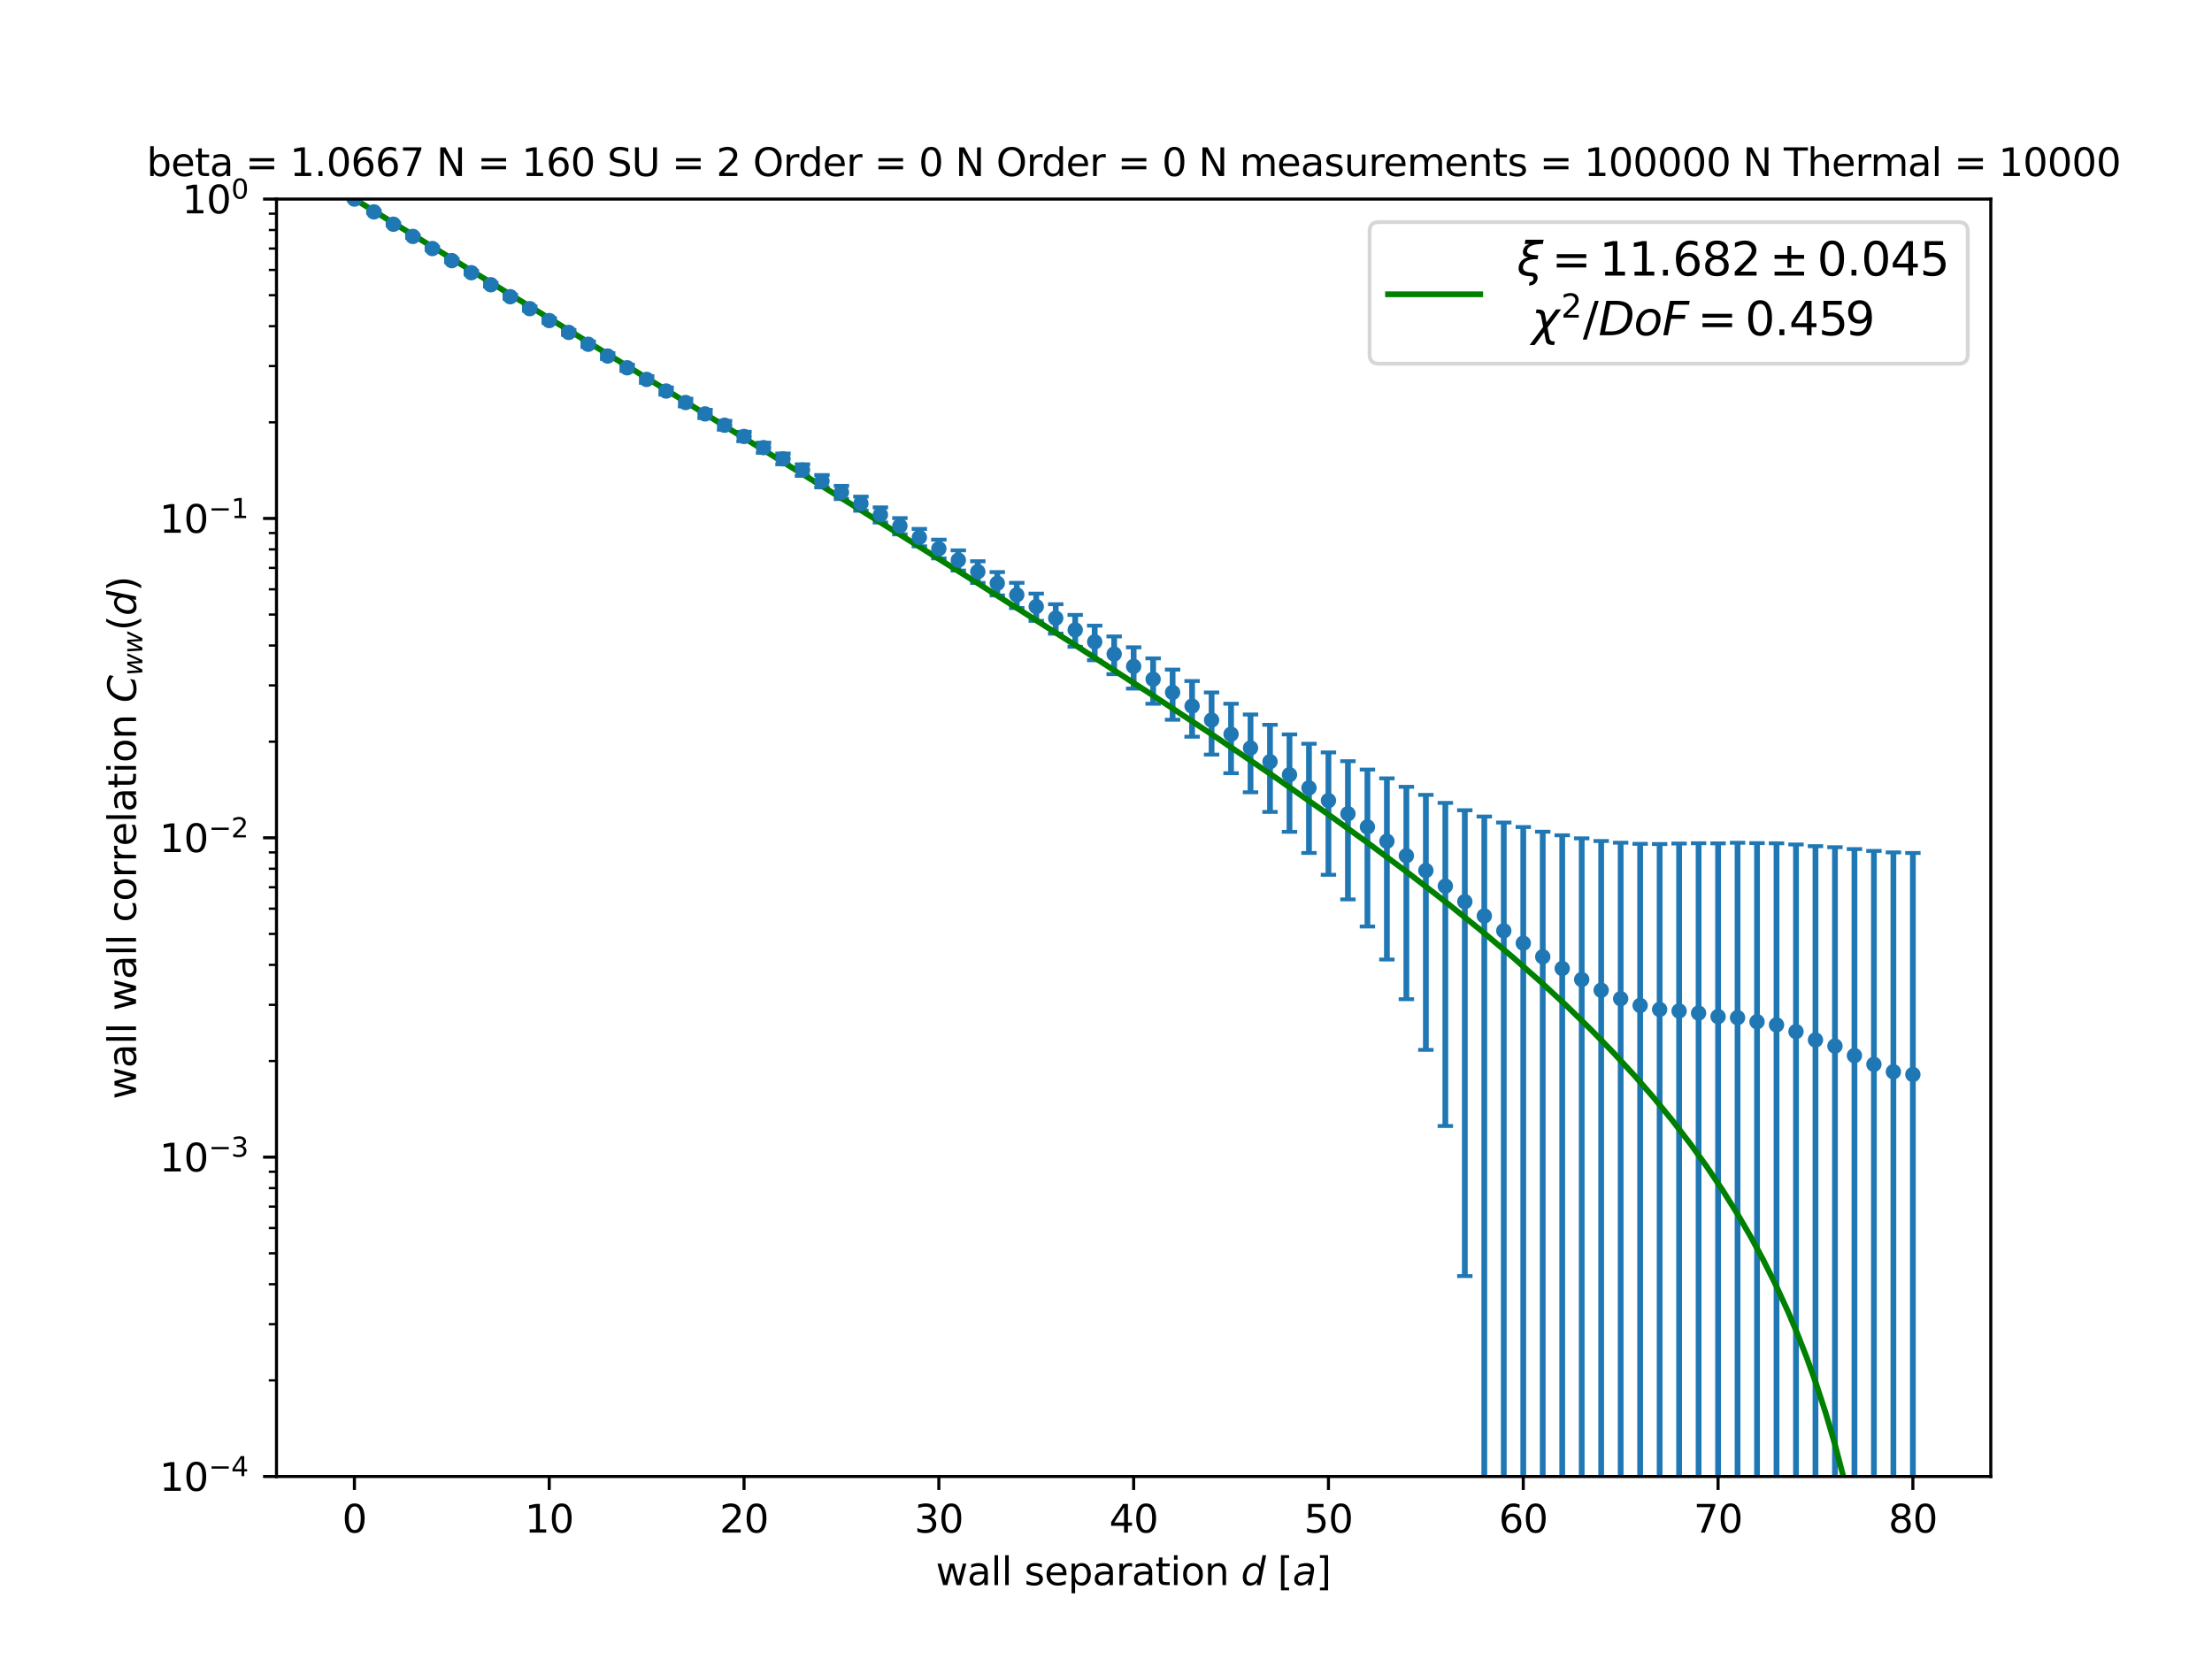 <?xml version="1.0" encoding="utf-8" standalone="no"?>
<!DOCTYPE svg PUBLIC "-//W3C//DTD SVG 1.1//EN"
  "http://www.w3.org/Graphics/SVG/1.1/DTD/svg11.dtd">
<svg height="432pt" version="1.1" viewBox="0 0 576 432" width="576pt" xmlns="http://www.w3.org/2000/svg" xmlns:xlink="http://www.w3.org/1999/xlink">
 <defs>
  <style type="text/css">*{stroke-linecap:butt;stroke-linejoin:round;}</style>
 </defs>
 <g id="figure_1">
  <g id="patch_1">
   <path d="M 0 432 
L 576 432 
L 576 0 
L 0 0 
z
" style="fill:#ffffff;"/>
  </g>
  <g id="axes_1">
   <g id="patch_2">
    <path d="M 72 384.48 
L 518.4 384.48 
L 518.4 51.84 
L 72 51.84 
z
" style="fill:#ffffff;"/>
   </g>
   <g id="matplotlib.axis_1">
    <g id="xtick_1">
     <g id="line2d_1">
      <defs>
       <path d="M 0 0 
L 0 3.5 
" id="maab3a455dc" style="stroke:#000000;stroke-width:0.8;"/>
      </defs>
      <g>
       <use style="stroke:#000000;stroke-width:0.8;" x="92.291" xlink:href="#maab3a455dc" y="384.48"/>
      </g>
     </g>
     <g id="text_1">
      <!-- 0 -->
      <g transform="translate(89.11 399.078)scale(0.1 -0.1)">
       <defs>
        <path d="M 2034 4250 
Q 1547 4250 1301 3770 
Q 1056 3291 1056 2328 
Q 1056 1369 1301 889 
Q 1547 409 2034 409 
Q 2525 409 2770 889 
Q 3016 1369 3016 2328 
Q 3016 3291 2770 3770 
Q 2525 4250 2034 4250 
z
M 2034 4750 
Q 2819 4750 3233 4129 
Q 3647 3509 3647 2328 
Q 3647 1150 3233 529 
Q 2819 -91 2034 -91 
Q 1250 -91 836 529 
Q 422 1150 422 2328 
Q 422 3509 836 4129 
Q 1250 4750 2034 4750 
z
" id="DejaVuSans-30" transform="scale(0.016)"/>
       </defs>
       <use xlink:href="#DejaVuSans-30"/>
      </g>
     </g>
    </g>
    <g id="xtick_2">
     <g id="line2d_2">
      <g>
       <use style="stroke:#000000;stroke-width:0.8;" x="143.018" xlink:href="#maab3a455dc" y="384.48"/>
      </g>
     </g>
     <g id="text_2">
      <!-- 10 -->
      <g transform="translate(136.656 399.078)scale(0.1 -0.1)">
       <defs>
        <path d="M 794 531 
L 1825 531 
L 1825 4091 
L 703 3866 
L 703 4441 
L 1819 4666 
L 2450 4666 
L 2450 531 
L 3481 531 
L 3481 0 
L 794 0 
L 794 531 
z
" id="DejaVuSans-31" transform="scale(0.016)"/>
       </defs>
       <use xlink:href="#DejaVuSans-31"/>
       <use x="63.623" xlink:href="#DejaVuSans-30"/>
      </g>
     </g>
    </g>
    <g id="xtick_3">
     <g id="line2d_3">
      <g>
       <use style="stroke:#000000;stroke-width:0.8;" x="193.745" xlink:href="#maab3a455dc" y="384.48"/>
      </g>
     </g>
     <g id="text_3">
      <!-- 20 -->
      <g transform="translate(187.383 399.078)scale(0.1 -0.1)">
       <defs>
        <path d="M 1228 531 
L 3431 531 
L 3431 0 
L 469 0 
L 469 531 
Q 828 903 1448 1529 
Q 2069 2156 2228 2338 
Q 2531 2678 2651 2914 
Q 2772 3150 2772 3378 
Q 2772 3750 2511 3984 
Q 2250 4219 1831 4219 
Q 1534 4219 1204 4116 
Q 875 4013 500 3803 
L 500 4441 
Q 881 4594 1212 4672 
Q 1544 4750 1819 4750 
Q 2544 4750 2975 4387 
Q 3406 4025 3406 3419 
Q 3406 3131 3298 2873 
Q 3191 2616 2906 2266 
Q 2828 2175 2409 1742 
Q 1991 1309 1228 531 
z
" id="DejaVuSans-32" transform="scale(0.016)"/>
       </defs>
       <use xlink:href="#DejaVuSans-32"/>
       <use x="63.623" xlink:href="#DejaVuSans-30"/>
      </g>
     </g>
    </g>
    <g id="xtick_4">
     <g id="line2d_4">
      <g>
       <use style="stroke:#000000;stroke-width:0.8;" x="244.473" xlink:href="#maab3a455dc" y="384.48"/>
      </g>
     </g>
     <g id="text_4">
      <!-- 30 -->
      <g transform="translate(238.11 399.078)scale(0.1 -0.1)">
       <defs>
        <path d="M 2597 2516 
Q 3050 2419 3304 2112 
Q 3559 1806 3559 1356 
Q 3559 666 3084 287 
Q 2609 -91 1734 -91 
Q 1441 -91 1130 -33 
Q 819 25 488 141 
L 488 750 
Q 750 597 1062 519 
Q 1375 441 1716 441 
Q 2309 441 2620 675 
Q 2931 909 2931 1356 
Q 2931 1769 2642 2001 
Q 2353 2234 1838 2234 
L 1294 2234 
L 1294 2753 
L 1863 2753 
Q 2328 2753 2575 2939 
Q 2822 3125 2822 3475 
Q 2822 3834 2567 4026 
Q 2313 4219 1838 4219 
Q 1578 4219 1281 4162 
Q 984 4106 628 3988 
L 628 4550 
Q 988 4650 1302 4700 
Q 1616 4750 1894 4750 
Q 2613 4750 3031 4423 
Q 3450 4097 3450 3541 
Q 3450 3153 3228 2886 
Q 3006 2619 2597 2516 
z
" id="DejaVuSans-33" transform="scale(0.016)"/>
       </defs>
       <use xlink:href="#DejaVuSans-33"/>
       <use x="63.623" xlink:href="#DejaVuSans-30"/>
      </g>
     </g>
    </g>
    <g id="xtick_5">
     <g id="line2d_5">
      <g>
       <use style="stroke:#000000;stroke-width:0.8;" x="295.2" xlink:href="#maab3a455dc" y="384.48"/>
      </g>
     </g>
     <g id="text_5">
      <!-- 40 -->
      <g transform="translate(288.837 399.078)scale(0.1 -0.1)">
       <defs>
        <path d="M 2419 4116 
L 825 1625 
L 2419 1625 
L 2419 4116 
z
M 2253 4666 
L 3047 4666 
L 3047 1625 
L 3713 1625 
L 3713 1100 
L 3047 1100 
L 3047 0 
L 2419 0 
L 2419 1100 
L 313 1100 
L 313 1709 
L 2253 4666 
z
" id="DejaVuSans-34" transform="scale(0.016)"/>
       </defs>
       <use xlink:href="#DejaVuSans-34"/>
       <use x="63.623" xlink:href="#DejaVuSans-30"/>
      </g>
     </g>
    </g>
    <g id="xtick_6">
     <g id="line2d_6">
      <g>
       <use style="stroke:#000000;stroke-width:0.8;" x="345.927" xlink:href="#maab3a455dc" y="384.48"/>
      </g>
     </g>
     <g id="text_6">
      <!-- 50 -->
      <g transform="translate(339.565 399.078)scale(0.1 -0.1)">
       <defs>
        <path d="M 691 4666 
L 3169 4666 
L 3169 4134 
L 1269 4134 
L 1269 2991 
Q 1406 3038 1543 3061 
Q 1681 3084 1819 3084 
Q 2600 3084 3056 2656 
Q 3513 2228 3513 1497 
Q 3513 744 3044 326 
Q 2575 -91 1722 -91 
Q 1428 -91 1123 -41 
Q 819 9 494 109 
L 494 744 
Q 775 591 1075 516 
Q 1375 441 1709 441 
Q 2250 441 2565 725 
Q 2881 1009 2881 1497 
Q 2881 1984 2565 2268 
Q 2250 2553 1709 2553 
Q 1456 2553 1204 2497 
Q 953 2441 691 2322 
L 691 4666 
z
" id="DejaVuSans-35" transform="scale(0.016)"/>
       </defs>
       <use xlink:href="#DejaVuSans-35"/>
       <use x="63.623" xlink:href="#DejaVuSans-30"/>
      </g>
     </g>
    </g>
    <g id="xtick_7">
     <g id="line2d_7">
      <g>
       <use style="stroke:#000000;stroke-width:0.8;" x="396.655" xlink:href="#maab3a455dc" y="384.48"/>
      </g>
     </g>
     <g id="text_7">
      <!-- 60 -->
      <g transform="translate(390.292 399.078)scale(0.1 -0.1)">
       <defs>
        <path d="M 2113 2584 
Q 1688 2584 1439 2293 
Q 1191 2003 1191 1497 
Q 1191 994 1439 701 
Q 1688 409 2113 409 
Q 2538 409 2786 701 
Q 3034 994 3034 1497 
Q 3034 2003 2786 2293 
Q 2538 2584 2113 2584 
z
M 3366 4563 
L 3366 3988 
Q 3128 4100 2886 4159 
Q 2644 4219 2406 4219 
Q 1781 4219 1451 3797 
Q 1122 3375 1075 2522 
Q 1259 2794 1537 2939 
Q 1816 3084 2150 3084 
Q 2853 3084 3261 2657 
Q 3669 2231 3669 1497 
Q 3669 778 3244 343 
Q 2819 -91 2113 -91 
Q 1303 -91 875 529 
Q 447 1150 447 2328 
Q 447 3434 972 4092 
Q 1497 4750 2381 4750 
Q 2619 4750 2861 4703 
Q 3103 4656 3366 4563 
z
" id="DejaVuSans-36" transform="scale(0.016)"/>
       </defs>
       <use xlink:href="#DejaVuSans-36"/>
       <use x="63.623" xlink:href="#DejaVuSans-30"/>
      </g>
     </g>
    </g>
    <g id="xtick_8">
     <g id="line2d_8">
      <g>
       <use style="stroke:#000000;stroke-width:0.8;" x="447.382" xlink:href="#maab3a455dc" y="384.48"/>
      </g>
     </g>
     <g id="text_8">
      <!-- 70 -->
      <g transform="translate(441.019 399.078)scale(0.1 -0.1)">
       <defs>
        <path d="M 525 4666 
L 3525 4666 
L 3525 4397 
L 1831 0 
L 1172 0 
L 2766 4134 
L 525 4134 
L 525 4666 
z
" id="DejaVuSans-37" transform="scale(0.016)"/>
       </defs>
       <use xlink:href="#DejaVuSans-37"/>
       <use x="63.623" xlink:href="#DejaVuSans-30"/>
      </g>
     </g>
    </g>
    <g id="xtick_9">
     <g id="line2d_9">
      <g>
       <use style="stroke:#000000;stroke-width:0.8;" x="498.109" xlink:href="#maab3a455dc" y="384.48"/>
      </g>
     </g>
     <g id="text_9">
      <!-- 80 -->
      <g transform="translate(491.747 399.078)scale(0.1 -0.1)">
       <defs>
        <path d="M 2034 2216 
Q 1584 2216 1326 1975 
Q 1069 1734 1069 1313 
Q 1069 891 1326 650 
Q 1584 409 2034 409 
Q 2484 409 2743 651 
Q 3003 894 3003 1313 
Q 3003 1734 2745 1975 
Q 2488 2216 2034 2216 
z
M 1403 2484 
Q 997 2584 770 2862 
Q 544 3141 544 3541 
Q 544 4100 942 4425 
Q 1341 4750 2034 4750 
Q 2731 4750 3128 4425 
Q 3525 4100 3525 3541 
Q 3525 3141 3298 2862 
Q 3072 2584 2669 2484 
Q 3125 2378 3379 2068 
Q 3634 1759 3634 1313 
Q 3634 634 3220 271 
Q 2806 -91 2034 -91 
Q 1263 -91 848 271 
Q 434 634 434 1313 
Q 434 1759 690 2068 
Q 947 2378 1403 2484 
z
M 1172 3481 
Q 1172 3119 1398 2916 
Q 1625 2713 2034 2713 
Q 2441 2713 2670 2916 
Q 2900 3119 2900 3481 
Q 2900 3844 2670 4047 
Q 2441 4250 2034 4250 
Q 1625 4250 1398 4047 
Q 1172 3844 1172 3481 
z
" id="DejaVuSans-38" transform="scale(0.016)"/>
       </defs>
       <use xlink:href="#DejaVuSans-38"/>
       <use x="63.623" xlink:href="#DejaVuSans-30"/>
      </g>
     </g>
    </g>
    <g id="text_10">
     <!-- wall separation $d$ [$a$] -->
     <g transform="translate(243.7 412.758)scale(0.1 -0.1)">
      <defs>
       <path d="M 269 3500 
L 844 3500 
L 1563 769 
L 2278 3500 
L 2956 3500 
L 3675 769 
L 4391 3500 
L 4966 3500 
L 4050 0 
L 3372 0 
L 2619 2869 
L 1863 0 
L 1184 0 
L 269 3500 
z
" id="DejaVuSans-77" transform="scale(0.016)"/>
       <path d="M 2194 1759 
Q 1497 1759 1228 1600 
Q 959 1441 959 1056 
Q 959 750 1161 570 
Q 1363 391 1709 391 
Q 2188 391 2477 730 
Q 2766 1069 2766 1631 
L 2766 1759 
L 2194 1759 
z
M 3341 1997 
L 3341 0 
L 2766 0 
L 2766 531 
Q 2569 213 2275 61 
Q 1981 -91 1556 -91 
Q 1019 -91 701 211 
Q 384 513 384 1019 
Q 384 1609 779 1909 
Q 1175 2209 1959 2209 
L 2766 2209 
L 2766 2266 
Q 2766 2663 2505 2880 
Q 2244 3097 1772 3097 
Q 1472 3097 1187 3025 
Q 903 2953 641 2809 
L 641 3341 
Q 956 3463 1253 3523 
Q 1550 3584 1831 3584 
Q 2591 3584 2966 3190 
Q 3341 2797 3341 1997 
z
" id="DejaVuSans-61" transform="scale(0.016)"/>
       <path d="M 603 4863 
L 1178 4863 
L 1178 0 
L 603 0 
L 603 4863 
z
" id="DejaVuSans-6c" transform="scale(0.016)"/>
       <path id="DejaVuSans-20" transform="scale(0.016)"/>
       <path d="M 2834 3397 
L 2834 2853 
Q 2591 2978 2328 3040 
Q 2066 3103 1784 3103 
Q 1356 3103 1142 2972 
Q 928 2841 928 2578 
Q 928 2378 1081 2264 
Q 1234 2150 1697 2047 
L 1894 2003 
Q 2506 1872 2764 1633 
Q 3022 1394 3022 966 
Q 3022 478 2636 193 
Q 2250 -91 1575 -91 
Q 1294 -91 989 -36 
Q 684 19 347 128 
L 347 722 
Q 666 556 975 473 
Q 1284 391 1588 391 
Q 1994 391 2212 530 
Q 2431 669 2431 922 
Q 2431 1156 2273 1281 
Q 2116 1406 1581 1522 
L 1381 1569 
Q 847 1681 609 1914 
Q 372 2147 372 2553 
Q 372 3047 722 3315 
Q 1072 3584 1716 3584 
Q 2034 3584 2315 3537 
Q 2597 3491 2834 3397 
z
" id="DejaVuSans-73" transform="scale(0.016)"/>
       <path d="M 3597 1894 
L 3597 1613 
L 953 1613 
Q 991 1019 1311 708 
Q 1631 397 2203 397 
Q 2534 397 2845 478 
Q 3156 559 3463 722 
L 3463 178 
Q 3153 47 2828 -22 
Q 2503 -91 2169 -91 
Q 1331 -91 842 396 
Q 353 884 353 1716 
Q 353 2575 817 3079 
Q 1281 3584 2069 3584 
Q 2775 3584 3186 3129 
Q 3597 2675 3597 1894 
z
M 3022 2063 
Q 3016 2534 2758 2815 
Q 2500 3097 2075 3097 
Q 1594 3097 1305 2825 
Q 1016 2553 972 2059 
L 3022 2063 
z
" id="DejaVuSans-65" transform="scale(0.016)"/>
       <path d="M 1159 525 
L 1159 -1331 
L 581 -1331 
L 581 3500 
L 1159 3500 
L 1159 2969 
Q 1341 3281 1617 3432 
Q 1894 3584 2278 3584 
Q 2916 3584 3314 3078 
Q 3713 2572 3713 1747 
Q 3713 922 3314 415 
Q 2916 -91 2278 -91 
Q 1894 -91 1617 61 
Q 1341 213 1159 525 
z
M 3116 1747 
Q 3116 2381 2855 2742 
Q 2594 3103 2138 3103 
Q 1681 3103 1420 2742 
Q 1159 2381 1159 1747 
Q 1159 1113 1420 752 
Q 1681 391 2138 391 
Q 2594 391 2855 752 
Q 3116 1113 3116 1747 
z
" id="DejaVuSans-70" transform="scale(0.016)"/>
       <path d="M 2631 2963 
Q 2534 3019 2420 3045 
Q 2306 3072 2169 3072 
Q 1681 3072 1420 2755 
Q 1159 2438 1159 1844 
L 1159 0 
L 581 0 
L 581 3500 
L 1159 3500 
L 1159 2956 
Q 1341 3275 1631 3429 
Q 1922 3584 2338 3584 
Q 2397 3584 2469 3576 
Q 2541 3569 2628 3553 
L 2631 2963 
z
" id="DejaVuSans-72" transform="scale(0.016)"/>
       <path d="M 1172 4494 
L 1172 3500 
L 2356 3500 
L 2356 3053 
L 1172 3053 
L 1172 1153 
Q 1172 725 1289 603 
Q 1406 481 1766 481 
L 2356 481 
L 2356 0 
L 1766 0 
Q 1100 0 847 248 
Q 594 497 594 1153 
L 594 3053 
L 172 3053 
L 172 3500 
L 594 3500 
L 594 4494 
L 1172 4494 
z
" id="DejaVuSans-74" transform="scale(0.016)"/>
       <path d="M 603 3500 
L 1178 3500 
L 1178 0 
L 603 0 
L 603 3500 
z
M 603 4863 
L 1178 4863 
L 1178 4134 
L 603 4134 
L 603 4863 
z
" id="DejaVuSans-69" transform="scale(0.016)"/>
       <path d="M 1959 3097 
Q 1497 3097 1228 2736 
Q 959 2375 959 1747 
Q 959 1119 1226 758 
Q 1494 397 1959 397 
Q 2419 397 2687 759 
Q 2956 1122 2956 1747 
Q 2956 2369 2687 2733 
Q 2419 3097 1959 3097 
z
M 1959 3584 
Q 2709 3584 3137 3096 
Q 3566 2609 3566 1747 
Q 3566 888 3137 398 
Q 2709 -91 1959 -91 
Q 1206 -91 779 398 
Q 353 888 353 1747 
Q 353 2609 779 3096 
Q 1206 3584 1959 3584 
z
" id="DejaVuSans-6f" transform="scale(0.016)"/>
       <path d="M 3513 2113 
L 3513 0 
L 2938 0 
L 2938 2094 
Q 2938 2591 2744 2837 
Q 2550 3084 2163 3084 
Q 1697 3084 1428 2787 
Q 1159 2491 1159 1978 
L 1159 0 
L 581 0 
L 581 3500 
L 1159 3500 
L 1159 2956 
Q 1366 3272 1645 3428 
Q 1925 3584 2291 3584 
Q 2894 3584 3203 3211 
Q 3513 2838 3513 2113 
z
" id="DejaVuSans-6e" transform="scale(0.016)"/>
       <path d="M 2675 525 
Q 2444 222 2128 65 
Q 1813 -91 1428 -91 
Q 903 -91 598 267 
Q 294 625 294 1247 
Q 294 1766 478 2236 
Q 663 2706 1013 3078 
Q 1244 3325 1534 3454 
Q 1825 3584 2144 3584 
Q 2481 3584 2739 3421 
Q 2997 3259 3138 2956 
L 3513 4863 
L 4091 4863 
L 3144 0 
L 2566 0 
L 2675 525 
z
M 891 1350 
Q 891 897 1095 644 
Q 1300 391 1663 391 
Q 1931 391 2161 520 
Q 2391 650 2566 903 
Q 2750 1166 2856 1509 
Q 2963 1853 2963 2188 
Q 2963 2622 2758 2865 
Q 2553 3109 2194 3109 
Q 1922 3109 1687 2981 
Q 1453 2853 1288 2613 
Q 1106 2353 998 2009 
Q 891 1666 891 1350 
z
" id="DejaVuSans-Oblique-64" transform="scale(0.016)"/>
       <path d="M 550 4863 
L 1875 4863 
L 1875 4416 
L 1125 4416 
L 1125 -397 
L 1875 -397 
L 1875 -844 
L 550 -844 
L 550 4863 
z
" id="DejaVuSans-5b" transform="scale(0.016)"/>
       <path d="M 3438 1997 
L 3047 0 
L 2472 0 
L 2578 531 
Q 2325 219 2001 64 
Q 1678 -91 1281 -91 
Q 834 -91 548 182 
Q 263 456 263 884 
Q 263 1497 752 1853 
Q 1241 2209 2100 2209 
L 2900 2209 
L 2931 2363 
Q 2938 2388 2941 2417 
Q 2944 2447 2944 2509 
Q 2944 2788 2717 2942 
Q 2491 3097 2081 3097 
Q 1800 3097 1504 3025 
Q 1209 2953 897 2809 
L 997 3341 
Q 1322 3463 1633 3523 
Q 1944 3584 2234 3584 
Q 2853 3584 3176 3315 
Q 3500 3047 3500 2534 
Q 3500 2431 3484 2292 
Q 3469 2153 3438 1997 
z
M 2816 1759 
L 2241 1759 
Q 1534 1759 1195 1570 
Q 856 1381 856 984 
Q 856 709 1029 553 
Q 1203 397 1509 397 
Q 1978 397 2328 733 
Q 2678 1069 2791 1631 
L 2816 1759 
z
" id="DejaVuSans-Oblique-61" transform="scale(0.016)"/>
       <path d="M 1947 4863 
L 1947 -844 
L 622 -844 
L 622 -397 
L 1369 -397 
L 1369 4416 
L 622 4416 
L 622 4863 
L 1947 4863 
z
" id="DejaVuSans-5d" transform="scale(0.016)"/>
      </defs>
      <use transform="translate(0 0.016)" xlink:href="#DejaVuSans-77"/>
      <use transform="translate(81.787 0.016)" xlink:href="#DejaVuSans-61"/>
      <use transform="translate(143.066 0.016)" xlink:href="#DejaVuSans-6c"/>
      <use transform="translate(170.85 0.016)" xlink:href="#DejaVuSans-6c"/>
      <use transform="translate(198.633 0.016)" xlink:href="#DejaVuSans-20"/>
      <use transform="translate(230.42 0.016)" xlink:href="#DejaVuSans-73"/>
      <use transform="translate(282.52 0.016)" xlink:href="#DejaVuSans-65"/>
      <use transform="translate(344.043 0.016)" xlink:href="#DejaVuSans-70"/>
      <use transform="translate(407.52 0.016)" xlink:href="#DejaVuSans-61"/>
      <use transform="translate(468.799 0.016)" xlink:href="#DejaVuSans-72"/>
      <use transform="translate(509.912 0.016)" xlink:href="#DejaVuSans-61"/>
      <use transform="translate(571.191 0.016)" xlink:href="#DejaVuSans-74"/>
      <use transform="translate(610.4 0.016)" xlink:href="#DejaVuSans-69"/>
      <use transform="translate(638.184 0.016)" xlink:href="#DejaVuSans-6f"/>
      <use transform="translate(699.365 0.016)" xlink:href="#DejaVuSans-6e"/>
      <use transform="translate(762.744 0.016)" xlink:href="#DejaVuSans-20"/>
      <use transform="translate(794.531 0.016)" xlink:href="#DejaVuSans-Oblique-64"/>
      <use transform="translate(858.008 0.016)" xlink:href="#DejaVuSans-20"/>
      <use transform="translate(889.795 0.016)" xlink:href="#DejaVuSans-5b"/>
      <use transform="translate(928.809 0.016)" xlink:href="#DejaVuSans-Oblique-61"/>
      <use transform="translate(990.088 0.016)" xlink:href="#DejaVuSans-5d"/>
     </g>
    </g>
   </g>
   <g id="matplotlib.axis_2">
    <g id="ytick_1">
     <g id="line2d_10">
      <defs>
       <path d="M 0 0 
L -3.5 0 
" id="m48bc2546ba" style="stroke:#000000;stroke-width:0.8;"/>
      </defs>
      <g>
       <use style="stroke:#000000;stroke-width:0.8;" x="72" xlink:href="#m48bc2546ba" y="384.48"/>
      </g>
     </g>
     <g id="text_11">
      <!-- $\mathdefault{10^{-4}}$ -->
      <g transform="translate(41.5 388.279)scale(0.1 -0.1)">
       <defs>
        <path d="M 678 2272 
L 4684 2272 
L 4684 1741 
L 678 1741 
L 678 2272 
z
" id="DejaVuSans-2212" transform="scale(0.016)"/>
       </defs>
       <use transform="translate(0 0.684)" xlink:href="#DejaVuSans-31"/>
       <use transform="translate(63.623 0.684)" xlink:href="#DejaVuSans-30"/>
       <use transform="translate(128.203 38.966)scale(0.7)" xlink:href="#DejaVuSans-2212"/>
       <use transform="translate(186.855 38.966)scale(0.7)" xlink:href="#DejaVuSans-34"/>
      </g>
     </g>
    </g>
    <g id="ytick_2">
     <g id="line2d_11">
      <g>
       <use style="stroke:#000000;stroke-width:0.8;" x="72" xlink:href="#m48bc2546ba" y="301.32"/>
      </g>
     </g>
     <g id="text_12">
      <!-- $\mathdefault{10^{-3}}$ -->
      <g transform="translate(41.5 305.119)scale(0.1 -0.1)">
       <use transform="translate(0 0.766)" xlink:href="#DejaVuSans-31"/>
       <use transform="translate(63.623 0.766)" xlink:href="#DejaVuSans-30"/>
       <use transform="translate(128.203 39.047)scale(0.7)" xlink:href="#DejaVuSans-2212"/>
       <use transform="translate(186.855 39.047)scale(0.7)" xlink:href="#DejaVuSans-33"/>
      </g>
     </g>
    </g>
    <g id="ytick_3">
     <g id="line2d_12">
      <g>
       <use style="stroke:#000000;stroke-width:0.8;" x="72" xlink:href="#m48bc2546ba" y="218.16"/>
      </g>
     </g>
     <g id="text_13">
      <!-- $\mathdefault{10^{-2}}$ -->
      <g transform="translate(41.5 221.959)scale(0.1 -0.1)">
       <use transform="translate(0 0.766)" xlink:href="#DejaVuSans-31"/>
       <use transform="translate(63.623 0.766)" xlink:href="#DejaVuSans-30"/>
       <use transform="translate(128.203 39.047)scale(0.7)" xlink:href="#DejaVuSans-2212"/>
       <use transform="translate(186.855 39.047)scale(0.7)" xlink:href="#DejaVuSans-32"/>
      </g>
     </g>
    </g>
    <g id="ytick_4">
     <g id="line2d_13">
      <g>
       <use style="stroke:#000000;stroke-width:0.8;" x="72" xlink:href="#m48bc2546ba" y="135"/>
      </g>
     </g>
     <g id="text_14">
      <!-- $\mathdefault{10^{-1}}$ -->
      <g transform="translate(41.5 138.799)scale(0.1 -0.1)">
       <use transform="translate(0 0.684)" xlink:href="#DejaVuSans-31"/>
       <use transform="translate(63.623 0.684)" xlink:href="#DejaVuSans-30"/>
       <use transform="translate(128.203 38.966)scale(0.7)" xlink:href="#DejaVuSans-2212"/>
       <use transform="translate(186.855 38.966)scale(0.7)" xlink:href="#DejaVuSans-31"/>
      </g>
     </g>
    </g>
    <g id="ytick_5">
     <g id="line2d_14">
      <g>
       <use style="stroke:#000000;stroke-width:0.8;" x="72" xlink:href="#m48bc2546ba" y="51.84"/>
      </g>
     </g>
     <g id="text_15">
      <!-- $\mathdefault{10^{0}}$ -->
      <g transform="translate(47.4 55.639)scale(0.1 -0.1)">
       <use transform="translate(0 0.766)" xlink:href="#DejaVuSans-31"/>
       <use transform="translate(63.623 0.766)" xlink:href="#DejaVuSans-30"/>
       <use transform="translate(128.203 39.047)scale(0.7)" xlink:href="#DejaVuSans-30"/>
      </g>
     </g>
    </g>
    <g id="ytick_6">
     <g id="line2d_15">
      <defs>
       <path d="M 0 0 
L -2 0 
" id="mc4ac3031d3" style="stroke:#000000;stroke-width:0.6;"/>
      </defs>
      <g>
       <use style="stroke:#000000;stroke-width:0.6;" x="72" xlink:href="#mc4ac3031d3" y="359.446"/>
      </g>
     </g>
    </g>
    <g id="ytick_7">
     <g id="line2d_16">
      <g>
       <use style="stroke:#000000;stroke-width:0.6;" x="72" xlink:href="#mc4ac3031d3" y="344.803"/>
      </g>
     </g>
    </g>
    <g id="ytick_8">
     <g id="line2d_17">
      <g>
       <use style="stroke:#000000;stroke-width:0.6;" x="72" xlink:href="#mc4ac3031d3" y="334.413"/>
      </g>
     </g>
    </g>
    <g id="ytick_9">
     <g id="line2d_18">
      <g>
       <use style="stroke:#000000;stroke-width:0.6;" x="72" xlink:href="#mc4ac3031d3" y="326.354"/>
      </g>
     </g>
    </g>
    <g id="ytick_10">
     <g id="line2d_19">
      <g>
       <use style="stroke:#000000;stroke-width:0.6;" x="72" xlink:href="#mc4ac3031d3" y="319.769"/>
      </g>
     </g>
    </g>
    <g id="ytick_11">
     <g id="line2d_20">
      <g>
       <use style="stroke:#000000;stroke-width:0.6;" x="72" xlink:href="#mc4ac3031d3" y="314.202"/>
      </g>
     </g>
    </g>
    <g id="ytick_12">
     <g id="line2d_21">
      <g>
       <use style="stroke:#000000;stroke-width:0.6;" x="72" xlink:href="#mc4ac3031d3" y="309.379"/>
      </g>
     </g>
    </g>
    <g id="ytick_13">
     <g id="line2d_22">
      <g>
       <use style="stroke:#000000;stroke-width:0.6;" x="72" xlink:href="#mc4ac3031d3" y="305.125"/>
      </g>
     </g>
    </g>
    <g id="ytick_14">
     <g id="line2d_23">
      <g>
       <use style="stroke:#000000;stroke-width:0.6;" x="72" xlink:href="#mc4ac3031d3" y="276.286"/>
      </g>
     </g>
    </g>
    <g id="ytick_15">
     <g id="line2d_24">
      <g>
       <use style="stroke:#000000;stroke-width:0.6;" x="72" xlink:href="#mc4ac3031d3" y="261.643"/>
      </g>
     </g>
    </g>
    <g id="ytick_16">
     <g id="line2d_25">
      <g>
       <use style="stroke:#000000;stroke-width:0.6;" x="72" xlink:href="#mc4ac3031d3" y="251.253"/>
      </g>
     </g>
    </g>
    <g id="ytick_17">
     <g id="line2d_26">
      <g>
       <use style="stroke:#000000;stroke-width:0.6;" x="72" xlink:href="#mc4ac3031d3" y="243.194"/>
      </g>
     </g>
    </g>
    <g id="ytick_18">
     <g id="line2d_27">
      <g>
       <use style="stroke:#000000;stroke-width:0.6;" x="72" xlink:href="#mc4ac3031d3" y="236.609"/>
      </g>
     </g>
    </g>
    <g id="ytick_19">
     <g id="line2d_28">
      <g>
       <use style="stroke:#000000;stroke-width:0.6;" x="72" xlink:href="#mc4ac3031d3" y="231.042"/>
      </g>
     </g>
    </g>
    <g id="ytick_20">
     <g id="line2d_29">
      <g>
       <use style="stroke:#000000;stroke-width:0.6;" x="72" xlink:href="#mc4ac3031d3" y="226.219"/>
      </g>
     </g>
    </g>
    <g id="ytick_21">
     <g id="line2d_30">
      <g>
       <use style="stroke:#000000;stroke-width:0.6;" x="72" xlink:href="#mc4ac3031d3" y="221.965"/>
      </g>
     </g>
    </g>
    <g id="ytick_22">
     <g id="line2d_31">
      <g>
       <use style="stroke:#000000;stroke-width:0.6;" x="72" xlink:href="#mc4ac3031d3" y="193.126"/>
      </g>
     </g>
    </g>
    <g id="ytick_23">
     <g id="line2d_32">
      <g>
       <use style="stroke:#000000;stroke-width:0.6;" x="72" xlink:href="#mc4ac3031d3" y="178.483"/>
      </g>
     </g>
    </g>
    <g id="ytick_24">
     <g id="line2d_33">
      <g>
       <use style="stroke:#000000;stroke-width:0.6;" x="72" xlink:href="#mc4ac3031d3" y="168.093"/>
      </g>
     </g>
    </g>
    <g id="ytick_25">
     <g id="line2d_34">
      <g>
       <use style="stroke:#000000;stroke-width:0.6;" x="72" xlink:href="#mc4ac3031d3" y="160.034"/>
      </g>
     </g>
    </g>
    <g id="ytick_26">
     <g id="line2d_35">
      <g>
       <use style="stroke:#000000;stroke-width:0.6;" x="72" xlink:href="#mc4ac3031d3" y="153.449"/>
      </g>
     </g>
    </g>
    <g id="ytick_27">
     <g id="line2d_36">
      <g>
       <use style="stroke:#000000;stroke-width:0.6;" x="72" xlink:href="#mc4ac3031d3" y="147.882"/>
      </g>
     </g>
    </g>
    <g id="ytick_28">
     <g id="line2d_37">
      <g>
       <use style="stroke:#000000;stroke-width:0.6;" x="72" xlink:href="#mc4ac3031d3" y="143.059"/>
      </g>
     </g>
    </g>
    <g id="ytick_29">
     <g id="line2d_38">
      <g>
       <use style="stroke:#000000;stroke-width:0.6;" x="72" xlink:href="#mc4ac3031d3" y="138.805"/>
      </g>
     </g>
    </g>
    <g id="ytick_30">
     <g id="line2d_39">
      <g>
       <use style="stroke:#000000;stroke-width:0.6;" x="72" xlink:href="#mc4ac3031d3" y="109.966"/>
      </g>
     </g>
    </g>
    <g id="ytick_31">
     <g id="line2d_40">
      <g>
       <use style="stroke:#000000;stroke-width:0.6;" x="72" xlink:href="#mc4ac3031d3" y="95.323"/>
      </g>
     </g>
    </g>
    <g id="ytick_32">
     <g id="line2d_41">
      <g>
       <use style="stroke:#000000;stroke-width:0.6;" x="72" xlink:href="#mc4ac3031d3" y="84.933"/>
      </g>
     </g>
    </g>
    <g id="ytick_33">
     <g id="line2d_42">
      <g>
       <use style="stroke:#000000;stroke-width:0.6;" x="72" xlink:href="#mc4ac3031d3" y="76.874"/>
      </g>
     </g>
    </g>
    <g id="ytick_34">
     <g id="line2d_43">
      <g>
       <use style="stroke:#000000;stroke-width:0.6;" x="72" xlink:href="#mc4ac3031d3" y="70.289"/>
      </g>
     </g>
    </g>
    <g id="ytick_35">
     <g id="line2d_44">
      <g>
       <use style="stroke:#000000;stroke-width:0.6;" x="72" xlink:href="#mc4ac3031d3" y="64.722"/>
      </g>
     </g>
    </g>
    <g id="ytick_36">
     <g id="line2d_45">
      <g>
       <use style="stroke:#000000;stroke-width:0.6;" x="72" xlink:href="#mc4ac3031d3" y="59.899"/>
      </g>
     </g>
    </g>
    <g id="ytick_37">
     <g id="line2d_46">
      <g>
       <use style="stroke:#000000;stroke-width:0.6;" x="72" xlink:href="#mc4ac3031d3" y="55.645"/>
      </g>
     </g>
    </g>
    <g id="text_16">
     <!-- wall wall correlation $C_{ww}(d)$ -->
     <g transform="translate(35.42 286.26)rotate(-90)scale(0.1 -0.1)">
      <defs>
       <path d="M 3122 3366 
L 3122 2828 
Q 2878 2963 2633 3030 
Q 2388 3097 2138 3097 
Q 1578 3097 1268 2742 
Q 959 2388 959 1747 
Q 959 1106 1268 751 
Q 1578 397 2138 397 
Q 2388 397 2633 464 
Q 2878 531 3122 666 
L 3122 134 
Q 2881 22 2623 -34 
Q 2366 -91 2075 -91 
Q 1284 -91 818 406 
Q 353 903 353 1747 
Q 353 2603 823 3093 
Q 1294 3584 2113 3584 
Q 2378 3584 2631 3529 
Q 2884 3475 3122 3366 
z
" id="DejaVuSans-63" transform="scale(0.016)"/>
       <path d="M 4447 4306 
L 4319 3641 
Q 4019 3944 3683 4091 
Q 3347 4238 2956 4238 
Q 2422 4238 2017 3981 
Q 1613 3725 1319 3200 
Q 1131 2863 1032 2486 
Q 934 2109 934 1728 
Q 934 1091 1264 756 
Q 1594 422 2222 422 
Q 2656 422 3056 561 
Q 3456 700 3834 978 
L 3688 231 
Q 3316 72 2936 -9 
Q 2556 -91 2175 -91 
Q 1278 -91 773 396 
Q 269 884 269 1753 
Q 269 2309 461 2846 
Q 653 3384 1013 3828 
Q 1394 4300 1883 4525 
Q 2372 4750 3022 4750 
Q 3422 4750 3780 4639 
Q 4138 4528 4447 4306 
z
" id="DejaVuSans-Oblique-43" transform="scale(0.016)"/>
       <path d="M 544 3500 
L 1113 3500 
L 1259 684 
L 2566 3500 
L 3231 3500 
L 3425 684 
L 4666 3500 
L 5241 3500 
L 3641 0 
L 2969 0 
L 2797 2900 
L 1459 0 
L 781 0 
L 544 3500 
z
" id="DejaVuSans-Oblique-77" transform="scale(0.016)"/>
       <path d="M 1984 4856 
Q 1566 4138 1362 3434 
Q 1159 2731 1159 2009 
Q 1159 1288 1364 580 
Q 1569 -128 1984 -844 
L 1484 -844 
Q 1016 -109 783 600 
Q 550 1309 550 2009 
Q 550 2706 781 3412 
Q 1013 4119 1484 4856 
L 1984 4856 
z
" id="DejaVuSans-28" transform="scale(0.016)"/>
       <path d="M 513 4856 
L 1013 4856 
Q 1481 4119 1714 3412 
Q 1947 2706 1947 2009 
Q 1947 1309 1714 600 
Q 1481 -109 1013 -844 
L 513 -844 
Q 928 -128 1133 580 
Q 1338 1288 1338 2009 
Q 1338 2731 1133 3434 
Q 928 4138 513 4856 
z
" id="DejaVuSans-29" transform="scale(0.016)"/>
      </defs>
      <use transform="translate(0 0.016)" xlink:href="#DejaVuSans-77"/>
      <use transform="translate(81.787 0.016)" xlink:href="#DejaVuSans-61"/>
      <use transform="translate(143.066 0.016)" xlink:href="#DejaVuSans-6c"/>
      <use transform="translate(170.85 0.016)" xlink:href="#DejaVuSans-6c"/>
      <use transform="translate(198.633 0.016)" xlink:href="#DejaVuSans-20"/>
      <use transform="translate(230.42 0.016)" xlink:href="#DejaVuSans-77"/>
      <use transform="translate(312.207 0.016)" xlink:href="#DejaVuSans-61"/>
      <use transform="translate(373.486 0.016)" xlink:href="#DejaVuSans-6c"/>
      <use transform="translate(401.27 0.016)" xlink:href="#DejaVuSans-6c"/>
      <use transform="translate(429.053 0.016)" xlink:href="#DejaVuSans-20"/>
      <use transform="translate(460.84 0.016)" xlink:href="#DejaVuSans-63"/>
      <use transform="translate(515.82 0.016)" xlink:href="#DejaVuSans-6f"/>
      <use transform="translate(577.002 0.016)" xlink:href="#DejaVuSans-72"/>
      <use transform="translate(618.115 0.016)" xlink:href="#DejaVuSans-72"/>
      <use transform="translate(659.229 0.016)" xlink:href="#DejaVuSans-65"/>
      <use transform="translate(720.752 0.016)" xlink:href="#DejaVuSans-6c"/>
      <use transform="translate(748.535 0.016)" xlink:href="#DejaVuSans-61"/>
      <use transform="translate(809.814 0.016)" xlink:href="#DejaVuSans-74"/>
      <use transform="translate(849.023 0.016)" xlink:href="#DejaVuSans-69"/>
      <use transform="translate(876.807 0.016)" xlink:href="#DejaVuSans-6f"/>
      <use transform="translate(937.988 0.016)" xlink:href="#DejaVuSans-6e"/>
      <use transform="translate(1001.367 0.016)" xlink:href="#DejaVuSans-20"/>
      <use transform="translate(1033.154 0.016)" xlink:href="#DejaVuSans-Oblique-43"/>
      <use transform="translate(1102.979 -16.391)scale(0.7)" xlink:href="#DejaVuSans-Oblique-77"/>
      <use transform="translate(1160.229 -16.391)scale(0.7)" xlink:href="#DejaVuSans-Oblique-77"/>
      <use transform="translate(1220.215 0.016)" xlink:href="#DejaVuSans-28"/>
      <use transform="translate(1259.229 0.016)" xlink:href="#DejaVuSans-Oblique-64"/>
      <use transform="translate(1322.705 0.016)" xlink:href="#DejaVuSans-29"/>
     </g>
    </g>
   </g>
   <g id="LineCollection_1">
    <path clip-path="url(#pe7fafa17f5)" d="M 92.291 52.099 
L 92.291 51.583 
" style="fill:none;stroke:#1f77b4;stroke-width:1.5;"/>
    <path clip-path="url(#pe7fafa17f5)" d="M 97.364 55.456 
L 97.364 54.89 
" style="fill:none;stroke:#1f77b4;stroke-width:1.5;"/>
    <path clip-path="url(#pe7fafa17f5)" d="M 102.436 58.696 
L 102.436 58.078 
" style="fill:none;stroke:#1f77b4;stroke-width:1.5;"/>
    <path clip-path="url(#pe7fafa17f5)" d="M 107.509 61.903 
L 107.509 61.229 
" style="fill:none;stroke:#1f77b4;stroke-width:1.5;"/>
    <path clip-path="url(#pe7fafa17f5)" d="M 112.582 65.092 
L 112.582 64.357 
" style="fill:none;stroke:#1f77b4;stroke-width:1.5;"/>
    <path clip-path="url(#pe7fafa17f5)" d="M 117.655 68.272 
L 117.655 67.474 
" style="fill:none;stroke:#1f77b4;stroke-width:1.5;"/>
    <path clip-path="url(#pe7fafa17f5)" d="M 122.727 71.448 
L 122.727 70.582 
" style="fill:none;stroke:#1f77b4;stroke-width:1.5;"/>
    <path clip-path="url(#pe7fafa17f5)" d="M 127.8 74.618 
L 127.8 73.678 
" style="fill:none;stroke:#1f77b4;stroke-width:1.5;"/>
    <path clip-path="url(#pe7fafa17f5)" d="M 132.873 77.777 
L 132.873 76.759 
" style="fill:none;stroke:#1f77b4;stroke-width:1.5;"/>
    <path clip-path="url(#pe7fafa17f5)" d="M 137.945 80.927 
L 137.945 79.826 
" style="fill:none;stroke:#1f77b4;stroke-width:1.5;"/>
    <path clip-path="url(#pe7fafa17f5)" d="M 143.018 84.074 
L 143.018 82.885 
" style="fill:none;stroke:#1f77b4;stroke-width:1.5;"/>
    <path clip-path="url(#pe7fafa17f5)" d="M 148.091 87.207 
L 148.091 85.924 
" style="fill:none;stroke:#1f77b4;stroke-width:1.5;"/>
    <path clip-path="url(#pe7fafa17f5)" d="M 153.164 90.34 
L 153.164 88.956 
" style="fill:none;stroke:#1f77b4;stroke-width:1.5;"/>
    <path clip-path="url(#pe7fafa17f5)" d="M 158.236 93.465 
L 158.236 91.973 
" style="fill:none;stroke:#1f77b4;stroke-width:1.5;"/>
    <path clip-path="url(#pe7fafa17f5)" d="M 163.309 96.581 
L 163.309 94.975 
" style="fill:none;stroke:#1f77b4;stroke-width:1.5;"/>
    <path clip-path="url(#pe7fafa17f5)" d="M 168.382 99.676 
L 168.382 97.948 
" style="fill:none;stroke:#1f77b4;stroke-width:1.5;"/>
    <path clip-path="url(#pe7fafa17f5)" d="M 173.455 102.765 
L 173.455 100.907 
" style="fill:none;stroke:#1f77b4;stroke-width:1.5;"/>
    <path clip-path="url(#pe7fafa17f5)" d="M 178.527 105.821 
L 178.527 103.829 
" style="fill:none;stroke:#1f77b4;stroke-width:1.5;"/>
    <path clip-path="url(#pe7fafa17f5)" d="M 183.6 108.867 
L 183.6 106.729 
" style="fill:none;stroke:#1f77b4;stroke-width:1.5;"/>
    <path clip-path="url(#pe7fafa17f5)" d="M 188.673 111.891 
L 188.673 109.6 
" style="fill:none;stroke:#1f77b4;stroke-width:1.5;"/>
    <path clip-path="url(#pe7fafa17f5)" d="M 193.745 114.902 
L 193.745 112.449 
" style="fill:none;stroke:#1f77b4;stroke-width:1.5;"/>
    <path clip-path="url(#pe7fafa17f5)" d="M 198.818 117.9 
L 198.818 115.276 
" style="fill:none;stroke:#1f77b4;stroke-width:1.5;"/>
    <path clip-path="url(#pe7fafa17f5)" d="M 203.891 120.902 
L 203.891 118.097 
" style="fill:none;stroke:#1f77b4;stroke-width:1.5;"/>
    <path clip-path="url(#pe7fafa17f5)" d="M 208.964 123.907 
L 208.964 120.907 
" style="fill:none;stroke:#1f77b4;stroke-width:1.5;"/>
    <path clip-path="url(#pe7fafa17f5)" d="M 214.036 126.913 
L 214.036 123.707 
" style="fill:none;stroke:#1f77b4;stroke-width:1.5;"/>
    <path clip-path="url(#pe7fafa17f5)" d="M 219.109 129.947 
L 219.109 126.517 
" style="fill:none;stroke:#1f77b4;stroke-width:1.5;"/>
    <path clip-path="url(#pe7fafa17f5)" d="M 224.182 133 
L 224.182 129.324 
" style="fill:none;stroke:#1f77b4;stroke-width:1.5;"/>
    <path clip-path="url(#pe7fafa17f5)" d="M 229.255 136.067 
L 229.255 132.126 
" style="fill:none;stroke:#1f77b4;stroke-width:1.5;"/>
    <path clip-path="url(#pe7fafa17f5)" d="M 234.327 139.145 
L 234.327 134.915 
" style="fill:none;stroke:#1f77b4;stroke-width:1.5;"/>
    <path clip-path="url(#pe7fafa17f5)" d="M 239.4 142.263 
L 239.4 137.722 
" style="fill:none;stroke:#1f77b4;stroke-width:1.5;"/>
    <path clip-path="url(#pe7fafa17f5)" d="M 244.473 145.405 
L 244.473 140.524 
" style="fill:none;stroke:#1f77b4;stroke-width:1.5;"/>
    <path clip-path="url(#pe7fafa17f5)" d="M 249.545 148.569 
L 249.545 143.322 
" style="fill:none;stroke:#1f77b4;stroke-width:1.5;"/>
    <path clip-path="url(#pe7fafa17f5)" d="M 254.618 151.795 
L 254.618 146.15 
" style="fill:none;stroke:#1f77b4;stroke-width:1.5;"/>
    <path clip-path="url(#pe7fafa17f5)" d="M 259.691 155.047 
L 259.691 148.963 
" style="fill:none;stroke:#1f77b4;stroke-width:1.5;"/>
    <path clip-path="url(#pe7fafa17f5)" d="M 264.764 158.331 
L 264.764 151.771 
" style="fill:none;stroke:#1f77b4;stroke-width:1.5;"/>
    <path clip-path="url(#pe7fafa17f5)" d="M 269.836 161.666 
L 269.836 154.579 
" style="fill:none;stroke:#1f77b4;stroke-width:1.5;"/>
    <path clip-path="url(#pe7fafa17f5)" d="M 274.909 164.997 
L 274.909 157.34 
" style="fill:none;stroke:#1f77b4;stroke-width:1.5;"/>
    <path clip-path="url(#pe7fafa17f5)" d="M 279.982 168.419 
L 279.982 160.12 
" style="fill:none;stroke:#1f77b4;stroke-width:1.5;"/>
    <path clip-path="url(#pe7fafa17f5)" d="M 285.055 171.925 
L 285.055 162.912 
" style="fill:none;stroke:#1f77b4;stroke-width:1.5;"/>
    <path clip-path="url(#pe7fafa17f5)" d="M 290.127 175.549 
L 290.127 165.73 
" style="fill:none;stroke:#1f77b4;stroke-width:1.5;"/>
    <path clip-path="url(#pe7fafa17f5)" d="M 295.2 179.303 
L 295.2 168.56 
" style="fill:none;stroke:#1f77b4;stroke-width:1.5;"/>
    <path clip-path="url(#pe7fafa17f5)" d="M 300.273 183.251 
L 300.273 171.445 
" style="fill:none;stroke:#1f77b4;stroke-width:1.5;"/>
    <path clip-path="url(#pe7fafa17f5)" d="M 305.345 187.417 
L 305.345 174.366 
" style="fill:none;stroke:#1f77b4;stroke-width:1.5;"/>
    <path clip-path="url(#pe7fafa17f5)" d="M 310.418 191.845 
L 310.418 177.341 
" style="fill:none;stroke:#1f77b4;stroke-width:1.5;"/>
    <path clip-path="url(#pe7fafa17f5)" d="M 315.491 196.494 
L 315.491 180.321 
" style="fill:none;stroke:#1f77b4;stroke-width:1.5;"/>
    <path clip-path="url(#pe7fafa17f5)" d="M 320.564 201.352 
L 320.564 183.253 
" style="fill:none;stroke:#1f77b4;stroke-width:1.5;"/>
    <path clip-path="url(#pe7fafa17f5)" d="M 325.636 206.306 
L 325.636 186.056 
" style="fill:none;stroke:#1f77b4;stroke-width:1.5;"/>
    <path clip-path="url(#pe7fafa17f5)" d="M 330.709 211.427 
L 330.709 188.74 
" style="fill:none;stroke:#1f77b4;stroke-width:1.5;"/>
    <path clip-path="url(#pe7fafa17f5)" d="M 335.782 216.596 
L 335.782 191.244 
" style="fill:none;stroke:#1f77b4;stroke-width:1.5;"/>
    <path clip-path="url(#pe7fafa17f5)" d="M 340.855 222.116 
L 340.855 193.67 
" style="fill:none;stroke:#1f77b4;stroke-width:1.5;"/>
    <path clip-path="url(#pe7fafa17f5)" d="M 345.927 227.801 
L 345.927 195.931 
" style="fill:none;stroke:#1f77b4;stroke-width:1.5;"/>
    <path clip-path="url(#pe7fafa17f5)" d="M 351 234.201 
L 351 198.218 
" style="fill:none;stroke:#1f77b4;stroke-width:1.5;"/>
    <path clip-path="url(#pe7fafa17f5)" d="M 356.073 241.261 
L 356.073 200.399 
" style="fill:none;stroke:#1f77b4;stroke-width:1.5;"/>
    <path clip-path="url(#pe7fafa17f5)" d="M 361.145 249.86 
L 361.145 202.681 
" style="fill:none;stroke:#1f77b4;stroke-width:1.5;"/>
    <path clip-path="url(#pe7fafa17f5)" d="M 366.218 260.195 
L 366.218 204.876 
" style="fill:none;stroke:#1f77b4;stroke-width:1.5;"/>
    <path clip-path="url(#pe7fafa17f5)" d="M 371.291 273.38 
L 371.291 206.984 
" style="fill:none;stroke:#1f77b4;stroke-width:1.5;"/>
    <path clip-path="url(#pe7fafa17f5)" d="M 376.364 293.22 
L 376.364 209.066 
" style="fill:none;stroke:#1f77b4;stroke-width:1.5;"/>
    <path clip-path="url(#pe7fafa17f5)" d="M 381.436 332.295 
L 381.436 210.986 
" style="fill:none;stroke:#1f77b4;stroke-width:1.5;"/>
    <path clip-path="url(#pe7fafa17f5)" d="M 386.509 433 
L 386.509 212.618 
" style="fill:none;stroke:#1f77b4;stroke-width:1.5;"/>
    <path clip-path="url(#pe7fafa17f5)" d="M 391.582 433 
L 391.582 214.188 
" style="fill:none;stroke:#1f77b4;stroke-width:1.5;"/>
    <path clip-path="url(#pe7fafa17f5)" d="M 396.655 433 
L 396.655 215.352 
" style="fill:none;stroke:#1f77b4;stroke-width:1.5;"/>
    <path clip-path="url(#pe7fafa17f5)" d="M 401.727 433 
L 401.727 216.573 
" style="fill:none;stroke:#1f77b4;stroke-width:1.5;"/>
    <path clip-path="url(#pe7fafa17f5)" d="M 406.8 433 
L 406.8 217.502 
" style="fill:none;stroke:#1f77b4;stroke-width:1.5;"/>
    <path clip-path="url(#pe7fafa17f5)" d="M 411.873 433 
L 411.873 218.306 
" style="fill:none;stroke:#1f77b4;stroke-width:1.5;"/>
    <path clip-path="url(#pe7fafa17f5)" d="M 416.945 433 
L 416.945 218.989 
" style="fill:none;stroke:#1f77b4;stroke-width:1.5;"/>
    <path clip-path="url(#pe7fafa17f5)" d="M 422.018 433 
L 422.018 219.441 
" style="fill:none;stroke:#1f77b4;stroke-width:1.5;"/>
    <path clip-path="url(#pe7fafa17f5)" d="M 427.091 433 
L 427.091 219.728 
" style="fill:none;stroke:#1f77b4;stroke-width:1.5;"/>
    <path clip-path="url(#pe7fafa17f5)" d="M 432.164 433 
L 432.164 219.787 
" style="fill:none;stroke:#1f77b4;stroke-width:1.5;"/>
    <path clip-path="url(#pe7fafa17f5)" d="M 437.236 433 
L 437.236 219.652 
" style="fill:none;stroke:#1f77b4;stroke-width:1.5;"/>
    <path clip-path="url(#pe7fafa17f5)" d="M 442.309 433 
L 442.309 219.58 
" style="fill:none;stroke:#1f77b4;stroke-width:1.5;"/>
    <path clip-path="url(#pe7fafa17f5)" d="M 447.382 433 
L 447.382 219.608 
" style="fill:none;stroke:#1f77b4;stroke-width:1.5;"/>
    <path clip-path="url(#pe7fafa17f5)" d="M 452.455 433 
L 452.455 219.456 
" style="fill:none;stroke:#1f77b4;stroke-width:1.5;"/>
    <path clip-path="url(#pe7fafa17f5)" d="M 457.527 433 
L 457.527 219.552 
" style="fill:none;stroke:#1f77b4;stroke-width:1.5;"/>
    <path clip-path="url(#pe7fafa17f5)" d="M 462.6 433 
L 462.6 219.599 
" style="fill:none;stroke:#1f77b4;stroke-width:1.5;"/>
    <path clip-path="url(#pe7fafa17f5)" d="M 467.673 433 
L 467.673 219.903 
" style="fill:none;stroke:#1f77b4;stroke-width:1.5;"/>
    <path clip-path="url(#pe7fafa17f5)" d="M 472.745 433 
L 472.745 220.339 
" style="fill:none;stroke:#1f77b4;stroke-width:1.5;"/>
    <path clip-path="url(#pe7fafa17f5)" d="M 477.818 433 
L 477.818 220.612 
" style="fill:none;stroke:#1f77b4;stroke-width:1.5;"/>
    <path clip-path="url(#pe7fafa17f5)" d="M 482.891 433 
L 482.891 221.105 
" style="fill:none;stroke:#1f77b4;stroke-width:1.5;"/>
    <path clip-path="url(#pe7fafa17f5)" d="M 487.964 433 
L 487.964 221.578 
" style="fill:none;stroke:#1f77b4;stroke-width:1.5;"/>
    <path clip-path="url(#pe7fafa17f5)" d="M 493.036 433 
L 493.036 221.96 
" style="fill:none;stroke:#1f77b4;stroke-width:1.5;"/>
    <path clip-path="url(#pe7fafa17f5)" d="M 498.109 433 
L 498.109 222.111 
" style="fill:none;stroke:#1f77b4;stroke-width:1.5;"/>
   </g>
   <g id="line2d_47">
    <defs>
     <path d="M 2 0 
L -2 -0 
" id="m509a0ea04f" style="stroke:#1f77b4;"/>
    </defs>
    <g clip-path="url(#pe7fafa17f5)">
     <use style="fill:#1f77b4;stroke:#1f77b4;" x="92.291" xlink:href="#m509a0ea04f" y="52.099"/>
     <use style="fill:#1f77b4;stroke:#1f77b4;" x="97.364" xlink:href="#m509a0ea04f" y="55.456"/>
     <use style="fill:#1f77b4;stroke:#1f77b4;" x="102.436" xlink:href="#m509a0ea04f" y="58.696"/>
     <use style="fill:#1f77b4;stroke:#1f77b4;" x="107.509" xlink:href="#m509a0ea04f" y="61.903"/>
     <use style="fill:#1f77b4;stroke:#1f77b4;" x="112.582" xlink:href="#m509a0ea04f" y="65.092"/>
     <use style="fill:#1f77b4;stroke:#1f77b4;" x="117.655" xlink:href="#m509a0ea04f" y="68.272"/>
     <use style="fill:#1f77b4;stroke:#1f77b4;" x="122.727" xlink:href="#m509a0ea04f" y="71.448"/>
     <use style="fill:#1f77b4;stroke:#1f77b4;" x="127.8" xlink:href="#m509a0ea04f" y="74.618"/>
     <use style="fill:#1f77b4;stroke:#1f77b4;" x="132.873" xlink:href="#m509a0ea04f" y="77.777"/>
     <use style="fill:#1f77b4;stroke:#1f77b4;" x="137.945" xlink:href="#m509a0ea04f" y="80.927"/>
     <use style="fill:#1f77b4;stroke:#1f77b4;" x="143.018" xlink:href="#m509a0ea04f" y="84.074"/>
     <use style="fill:#1f77b4;stroke:#1f77b4;" x="148.091" xlink:href="#m509a0ea04f" y="87.207"/>
     <use style="fill:#1f77b4;stroke:#1f77b4;" x="153.164" xlink:href="#m509a0ea04f" y="90.34"/>
     <use style="fill:#1f77b4;stroke:#1f77b4;" x="158.236" xlink:href="#m509a0ea04f" y="93.465"/>
     <use style="fill:#1f77b4;stroke:#1f77b4;" x="163.309" xlink:href="#m509a0ea04f" y="96.581"/>
     <use style="fill:#1f77b4;stroke:#1f77b4;" x="168.382" xlink:href="#m509a0ea04f" y="99.676"/>
     <use style="fill:#1f77b4;stroke:#1f77b4;" x="173.455" xlink:href="#m509a0ea04f" y="102.765"/>
     <use style="fill:#1f77b4;stroke:#1f77b4;" x="178.527" xlink:href="#m509a0ea04f" y="105.821"/>
     <use style="fill:#1f77b4;stroke:#1f77b4;" x="183.6" xlink:href="#m509a0ea04f" y="108.867"/>
     <use style="fill:#1f77b4;stroke:#1f77b4;" x="188.673" xlink:href="#m509a0ea04f" y="111.891"/>
     <use style="fill:#1f77b4;stroke:#1f77b4;" x="193.745" xlink:href="#m509a0ea04f" y="114.902"/>
     <use style="fill:#1f77b4;stroke:#1f77b4;" x="198.818" xlink:href="#m509a0ea04f" y="117.9"/>
     <use style="fill:#1f77b4;stroke:#1f77b4;" x="203.891" xlink:href="#m509a0ea04f" y="120.902"/>
     <use style="fill:#1f77b4;stroke:#1f77b4;" x="208.964" xlink:href="#m509a0ea04f" y="123.907"/>
     <use style="fill:#1f77b4;stroke:#1f77b4;" x="214.036" xlink:href="#m509a0ea04f" y="126.913"/>
     <use style="fill:#1f77b4;stroke:#1f77b4;" x="219.109" xlink:href="#m509a0ea04f" y="129.947"/>
     <use style="fill:#1f77b4;stroke:#1f77b4;" x="224.182" xlink:href="#m509a0ea04f" y="133"/>
     <use style="fill:#1f77b4;stroke:#1f77b4;" x="229.255" xlink:href="#m509a0ea04f" y="136.067"/>
     <use style="fill:#1f77b4;stroke:#1f77b4;" x="234.327" xlink:href="#m509a0ea04f" y="139.145"/>
     <use style="fill:#1f77b4;stroke:#1f77b4;" x="239.4" xlink:href="#m509a0ea04f" y="142.263"/>
     <use style="fill:#1f77b4;stroke:#1f77b4;" x="244.473" xlink:href="#m509a0ea04f" y="145.405"/>
     <use style="fill:#1f77b4;stroke:#1f77b4;" x="249.545" xlink:href="#m509a0ea04f" y="148.569"/>
     <use style="fill:#1f77b4;stroke:#1f77b4;" x="254.618" xlink:href="#m509a0ea04f" y="151.795"/>
     <use style="fill:#1f77b4;stroke:#1f77b4;" x="259.691" xlink:href="#m509a0ea04f" y="155.047"/>
     <use style="fill:#1f77b4;stroke:#1f77b4;" x="264.764" xlink:href="#m509a0ea04f" y="158.331"/>
     <use style="fill:#1f77b4;stroke:#1f77b4;" x="269.836" xlink:href="#m509a0ea04f" y="161.666"/>
     <use style="fill:#1f77b4;stroke:#1f77b4;" x="274.909" xlink:href="#m509a0ea04f" y="164.997"/>
     <use style="fill:#1f77b4;stroke:#1f77b4;" x="279.982" xlink:href="#m509a0ea04f" y="168.419"/>
     <use style="fill:#1f77b4;stroke:#1f77b4;" x="285.055" xlink:href="#m509a0ea04f" y="171.925"/>
     <use style="fill:#1f77b4;stroke:#1f77b4;" x="290.127" xlink:href="#m509a0ea04f" y="175.549"/>
     <use style="fill:#1f77b4;stroke:#1f77b4;" x="295.2" xlink:href="#m509a0ea04f" y="179.303"/>
     <use style="fill:#1f77b4;stroke:#1f77b4;" x="300.273" xlink:href="#m509a0ea04f" y="183.251"/>
     <use style="fill:#1f77b4;stroke:#1f77b4;" x="305.345" xlink:href="#m509a0ea04f" y="187.417"/>
     <use style="fill:#1f77b4;stroke:#1f77b4;" x="310.418" xlink:href="#m509a0ea04f" y="191.845"/>
     <use style="fill:#1f77b4;stroke:#1f77b4;" x="315.491" xlink:href="#m509a0ea04f" y="196.494"/>
     <use style="fill:#1f77b4;stroke:#1f77b4;" x="320.564" xlink:href="#m509a0ea04f" y="201.352"/>
     <use style="fill:#1f77b4;stroke:#1f77b4;" x="325.636" xlink:href="#m509a0ea04f" y="206.306"/>
     <use style="fill:#1f77b4;stroke:#1f77b4;" x="330.709" xlink:href="#m509a0ea04f" y="211.427"/>
     <use style="fill:#1f77b4;stroke:#1f77b4;" x="335.782" xlink:href="#m509a0ea04f" y="216.596"/>
     <use style="fill:#1f77b4;stroke:#1f77b4;" x="340.855" xlink:href="#m509a0ea04f" y="222.116"/>
     <use style="fill:#1f77b4;stroke:#1f77b4;" x="345.927" xlink:href="#m509a0ea04f" y="227.801"/>
     <use style="fill:#1f77b4;stroke:#1f77b4;" x="351" xlink:href="#m509a0ea04f" y="234.201"/>
     <use style="fill:#1f77b4;stroke:#1f77b4;" x="356.073" xlink:href="#m509a0ea04f" y="241.261"/>
     <use style="fill:#1f77b4;stroke:#1f77b4;" x="361.145" xlink:href="#m509a0ea04f" y="249.86"/>
     <use style="fill:#1f77b4;stroke:#1f77b4;" x="366.218" xlink:href="#m509a0ea04f" y="260.195"/>
     <use style="fill:#1f77b4;stroke:#1f77b4;" x="371.291" xlink:href="#m509a0ea04f" y="273.38"/>
     <use style="fill:#1f77b4;stroke:#1f77b4;" x="376.364" xlink:href="#m509a0ea04f" y="293.22"/>
     <use style="fill:#1f77b4;stroke:#1f77b4;" x="381.436" xlink:href="#m509a0ea04f" y="332.295"/>
     <use style="fill:#1f77b4;stroke:#1f77b4;" x="383.32" xlink:href="#m509a0ea04f" y="31105"/>
    </g>
   </g>
   <g id="line2d_48">
    <g clip-path="url(#pe7fafa17f5)">
     <use style="fill:#1f77b4;stroke:#1f77b4;" x="92.291" xlink:href="#m509a0ea04f" y="51.583"/>
     <use style="fill:#1f77b4;stroke:#1f77b4;" x="97.364" xlink:href="#m509a0ea04f" y="54.89"/>
     <use style="fill:#1f77b4;stroke:#1f77b4;" x="102.436" xlink:href="#m509a0ea04f" y="58.078"/>
     <use style="fill:#1f77b4;stroke:#1f77b4;" x="107.509" xlink:href="#m509a0ea04f" y="61.229"/>
     <use style="fill:#1f77b4;stroke:#1f77b4;" x="112.582" xlink:href="#m509a0ea04f" y="64.357"/>
     <use style="fill:#1f77b4;stroke:#1f77b4;" x="117.655" xlink:href="#m509a0ea04f" y="67.474"/>
     <use style="fill:#1f77b4;stroke:#1f77b4;" x="122.727" xlink:href="#m509a0ea04f" y="70.582"/>
     <use style="fill:#1f77b4;stroke:#1f77b4;" x="127.8" xlink:href="#m509a0ea04f" y="73.678"/>
     <use style="fill:#1f77b4;stroke:#1f77b4;" x="132.873" xlink:href="#m509a0ea04f" y="76.759"/>
     <use style="fill:#1f77b4;stroke:#1f77b4;" x="137.945" xlink:href="#m509a0ea04f" y="79.826"/>
     <use style="fill:#1f77b4;stroke:#1f77b4;" x="143.018" xlink:href="#m509a0ea04f" y="82.885"/>
     <use style="fill:#1f77b4;stroke:#1f77b4;" x="148.091" xlink:href="#m509a0ea04f" y="85.924"/>
     <use style="fill:#1f77b4;stroke:#1f77b4;" x="153.164" xlink:href="#m509a0ea04f" y="88.956"/>
     <use style="fill:#1f77b4;stroke:#1f77b4;" x="158.236" xlink:href="#m509a0ea04f" y="91.973"/>
     <use style="fill:#1f77b4;stroke:#1f77b4;" x="163.309" xlink:href="#m509a0ea04f" y="94.975"/>
     <use style="fill:#1f77b4;stroke:#1f77b4;" x="168.382" xlink:href="#m509a0ea04f" y="97.948"/>
     <use style="fill:#1f77b4;stroke:#1f77b4;" x="173.455" xlink:href="#m509a0ea04f" y="100.907"/>
     <use style="fill:#1f77b4;stroke:#1f77b4;" x="178.527" xlink:href="#m509a0ea04f" y="103.829"/>
     <use style="fill:#1f77b4;stroke:#1f77b4;" x="183.6" xlink:href="#m509a0ea04f" y="106.729"/>
     <use style="fill:#1f77b4;stroke:#1f77b4;" x="188.673" xlink:href="#m509a0ea04f" y="109.6"/>
     <use style="fill:#1f77b4;stroke:#1f77b4;" x="193.745" xlink:href="#m509a0ea04f" y="112.449"/>
     <use style="fill:#1f77b4;stroke:#1f77b4;" x="198.818" xlink:href="#m509a0ea04f" y="115.276"/>
     <use style="fill:#1f77b4;stroke:#1f77b4;" x="203.891" xlink:href="#m509a0ea04f" y="118.097"/>
     <use style="fill:#1f77b4;stroke:#1f77b4;" x="208.964" xlink:href="#m509a0ea04f" y="120.907"/>
     <use style="fill:#1f77b4;stroke:#1f77b4;" x="214.036" xlink:href="#m509a0ea04f" y="123.707"/>
     <use style="fill:#1f77b4;stroke:#1f77b4;" x="219.109" xlink:href="#m509a0ea04f" y="126.517"/>
     <use style="fill:#1f77b4;stroke:#1f77b4;" x="224.182" xlink:href="#m509a0ea04f" y="129.324"/>
     <use style="fill:#1f77b4;stroke:#1f77b4;" x="229.255" xlink:href="#m509a0ea04f" y="132.126"/>
     <use style="fill:#1f77b4;stroke:#1f77b4;" x="234.327" xlink:href="#m509a0ea04f" y="134.915"/>
     <use style="fill:#1f77b4;stroke:#1f77b4;" x="239.4" xlink:href="#m509a0ea04f" y="137.722"/>
     <use style="fill:#1f77b4;stroke:#1f77b4;" x="244.473" xlink:href="#m509a0ea04f" y="140.524"/>
     <use style="fill:#1f77b4;stroke:#1f77b4;" x="249.545" xlink:href="#m509a0ea04f" y="143.322"/>
     <use style="fill:#1f77b4;stroke:#1f77b4;" x="254.618" xlink:href="#m509a0ea04f" y="146.15"/>
     <use style="fill:#1f77b4;stroke:#1f77b4;" x="259.691" xlink:href="#m509a0ea04f" y="148.963"/>
     <use style="fill:#1f77b4;stroke:#1f77b4;" x="264.764" xlink:href="#m509a0ea04f" y="151.771"/>
     <use style="fill:#1f77b4;stroke:#1f77b4;" x="269.836" xlink:href="#m509a0ea04f" y="154.579"/>
     <use style="fill:#1f77b4;stroke:#1f77b4;" x="274.909" xlink:href="#m509a0ea04f" y="157.34"/>
     <use style="fill:#1f77b4;stroke:#1f77b4;" x="279.982" xlink:href="#m509a0ea04f" y="160.12"/>
     <use style="fill:#1f77b4;stroke:#1f77b4;" x="285.055" xlink:href="#m509a0ea04f" y="162.912"/>
     <use style="fill:#1f77b4;stroke:#1f77b4;" x="290.127" xlink:href="#m509a0ea04f" y="165.73"/>
     <use style="fill:#1f77b4;stroke:#1f77b4;" x="295.2" xlink:href="#m509a0ea04f" y="168.56"/>
     <use style="fill:#1f77b4;stroke:#1f77b4;" x="300.273" xlink:href="#m509a0ea04f" y="171.445"/>
     <use style="fill:#1f77b4;stroke:#1f77b4;" x="305.345" xlink:href="#m509a0ea04f" y="174.366"/>
     <use style="fill:#1f77b4;stroke:#1f77b4;" x="310.418" xlink:href="#m509a0ea04f" y="177.341"/>
     <use style="fill:#1f77b4;stroke:#1f77b4;" x="315.491" xlink:href="#m509a0ea04f" y="180.321"/>
     <use style="fill:#1f77b4;stroke:#1f77b4;" x="320.564" xlink:href="#m509a0ea04f" y="183.253"/>
     <use style="fill:#1f77b4;stroke:#1f77b4;" x="325.636" xlink:href="#m509a0ea04f" y="186.056"/>
     <use style="fill:#1f77b4;stroke:#1f77b4;" x="330.709" xlink:href="#m509a0ea04f" y="188.74"/>
     <use style="fill:#1f77b4;stroke:#1f77b4;" x="335.782" xlink:href="#m509a0ea04f" y="191.244"/>
     <use style="fill:#1f77b4;stroke:#1f77b4;" x="340.855" xlink:href="#m509a0ea04f" y="193.67"/>
     <use style="fill:#1f77b4;stroke:#1f77b4;" x="345.927" xlink:href="#m509a0ea04f" y="195.931"/>
     <use style="fill:#1f77b4;stroke:#1f77b4;" x="351" xlink:href="#m509a0ea04f" y="198.218"/>
     <use style="fill:#1f77b4;stroke:#1f77b4;" x="356.073" xlink:href="#m509a0ea04f" y="200.399"/>
     <use style="fill:#1f77b4;stroke:#1f77b4;" x="361.145" xlink:href="#m509a0ea04f" y="202.681"/>
     <use style="fill:#1f77b4;stroke:#1f77b4;" x="366.218" xlink:href="#m509a0ea04f" y="204.876"/>
     <use style="fill:#1f77b4;stroke:#1f77b4;" x="371.291" xlink:href="#m509a0ea04f" y="206.984"/>
     <use style="fill:#1f77b4;stroke:#1f77b4;" x="376.364" xlink:href="#m509a0ea04f" y="209.066"/>
     <use style="fill:#1f77b4;stroke:#1f77b4;" x="381.436" xlink:href="#m509a0ea04f" y="210.986"/>
     <use style="fill:#1f77b4;stroke:#1f77b4;" x="386.509" xlink:href="#m509a0ea04f" y="212.618"/>
     <use style="fill:#1f77b4;stroke:#1f77b4;" x="391.582" xlink:href="#m509a0ea04f" y="214.188"/>
     <use style="fill:#1f77b4;stroke:#1f77b4;" x="396.655" xlink:href="#m509a0ea04f" y="215.352"/>
     <use style="fill:#1f77b4;stroke:#1f77b4;" x="401.727" xlink:href="#m509a0ea04f" y="216.573"/>
     <use style="fill:#1f77b4;stroke:#1f77b4;" x="406.8" xlink:href="#m509a0ea04f" y="217.502"/>
     <use style="fill:#1f77b4;stroke:#1f77b4;" x="411.873" xlink:href="#m509a0ea04f" y="218.306"/>
     <use style="fill:#1f77b4;stroke:#1f77b4;" x="416.945" xlink:href="#m509a0ea04f" y="218.989"/>
     <use style="fill:#1f77b4;stroke:#1f77b4;" x="422.018" xlink:href="#m509a0ea04f" y="219.441"/>
     <use style="fill:#1f77b4;stroke:#1f77b4;" x="427.091" xlink:href="#m509a0ea04f" y="219.728"/>
     <use style="fill:#1f77b4;stroke:#1f77b4;" x="432.164" xlink:href="#m509a0ea04f" y="219.787"/>
     <use style="fill:#1f77b4;stroke:#1f77b4;" x="437.236" xlink:href="#m509a0ea04f" y="219.652"/>
     <use style="fill:#1f77b4;stroke:#1f77b4;" x="442.309" xlink:href="#m509a0ea04f" y="219.58"/>
     <use style="fill:#1f77b4;stroke:#1f77b4;" x="447.382" xlink:href="#m509a0ea04f" y="219.608"/>
     <use style="fill:#1f77b4;stroke:#1f77b4;" x="452.455" xlink:href="#m509a0ea04f" y="219.456"/>
     <use style="fill:#1f77b4;stroke:#1f77b4;" x="457.527" xlink:href="#m509a0ea04f" y="219.552"/>
     <use style="fill:#1f77b4;stroke:#1f77b4;" x="462.6" xlink:href="#m509a0ea04f" y="219.599"/>
     <use style="fill:#1f77b4;stroke:#1f77b4;" x="467.673" xlink:href="#m509a0ea04f" y="219.903"/>
     <use style="fill:#1f77b4;stroke:#1f77b4;" x="472.745" xlink:href="#m509a0ea04f" y="220.339"/>
     <use style="fill:#1f77b4;stroke:#1f77b4;" x="477.818" xlink:href="#m509a0ea04f" y="220.612"/>
     <use style="fill:#1f77b4;stroke:#1f77b4;" x="482.891" xlink:href="#m509a0ea04f" y="221.105"/>
     <use style="fill:#1f77b4;stroke:#1f77b4;" x="487.964" xlink:href="#m509a0ea04f" y="221.578"/>
     <use style="fill:#1f77b4;stroke:#1f77b4;" x="493.036" xlink:href="#m509a0ea04f" y="221.96"/>
     <use style="fill:#1f77b4;stroke:#1f77b4;" x="498.109" xlink:href="#m509a0ea04f" y="222.111"/>
    </g>
   </g>
   <g id="line2d_49">
    <path clip-path="url(#pe7fafa17f5)" d="M 92.291 51.84 
L 176.057 103.129 
L 222.413 131.756 
L 254.943 152.092 
L 280.155 168.103 
L 300.486 181.264 
L 317.565 192.569 
L 332.203 202.508 
L 345.216 211.596 
L 356.601 219.8 
L 367.174 227.684 
L 376.933 235.244 
L 385.879 242.467 
L 394.011 249.33 
L 401.331 255.8 
L 407.837 261.829 
L 414.343 268.169 
L 420.036 274.019 
L 425.729 280.202 
L 430.608 285.816 
L 435.488 291.769 
L 440.367 298.124 
L 444.434 303.781 
L 448.5 309.827 
L 452.566 316.333 
L 455.819 321.928 
L 459.072 327.935 
L 462.326 334.427 
L 465.579 341.501 
L 468.018 347.262 
L 470.458 353.49 
L 472.898 360.273 
L 475.338 367.725 
L 477.778 376.001 
L 480.217 385.314 
L 481.844 392.246 
L 483.47 399.9 
L 485.097 408.446 
L 486.723 418.125 
L 488.35 429.289 
L 488.829 433 
L 488.829 433 
" style="fill:none;stroke:#008000;stroke-linecap:square;stroke-width:1.5;"/>
   </g>
   <g id="line2d_50">
    <defs>
     <path d="M 0 1.5 
C 0.398 1.5 0.779 1.342 1.061 1.061 
C 1.342 0.779 1.5 0.398 1.5 0 
C 1.5 -0.398 1.342 -0.779 1.061 -1.061 
C 0.779 -1.342 0.398 -1.5 0 -1.5 
C -0.398 -1.5 -0.779 -1.342 -1.061 -1.061 
C -1.342 -0.779 -1.5 -0.398 -1.5 0 
C -1.5 0.398 -1.342 0.779 -1.061 1.061 
C -0.779 1.342 -0.398 1.5 0 1.5 
z
" id="m2991c3e8a9" style="stroke:#1f77b4;"/>
    </defs>
    <g clip-path="url(#pe7fafa17f5)">
     <use style="fill:#1f77b4;stroke:#1f77b4;" x="92.291" xlink:href="#m2991c3e8a9" y="51.84"/>
     <use style="fill:#1f77b4;stroke:#1f77b4;" x="97.364" xlink:href="#m2991c3e8a9" y="55.172"/>
     <use style="fill:#1f77b4;stroke:#1f77b4;" x="102.436" xlink:href="#m2991c3e8a9" y="58.386"/>
     <use style="fill:#1f77b4;stroke:#1f77b4;" x="107.509" xlink:href="#m2991c3e8a9" y="61.564"/>
     <use style="fill:#1f77b4;stroke:#1f77b4;" x="112.582" xlink:href="#m2991c3e8a9" y="64.723"/>
     <use style="fill:#1f77b4;stroke:#1f77b4;" x="117.655" xlink:href="#m2991c3e8a9" y="67.871"/>
     <use style="fill:#1f77b4;stroke:#1f77b4;" x="122.727" xlink:href="#m2991c3e8a9" y="71.012"/>
     <use style="fill:#1f77b4;stroke:#1f77b4;" x="127.8" xlink:href="#m2991c3e8a9" y="74.145"/>
     <use style="fill:#1f77b4;stroke:#1f77b4;" x="132.873" xlink:href="#m2991c3e8a9" y="77.265"/>
     <use style="fill:#1f77b4;stroke:#1f77b4;" x="137.945" xlink:href="#m2991c3e8a9" y="80.372"/>
     <use style="fill:#1f77b4;stroke:#1f77b4;" x="143.018" xlink:href="#m2991c3e8a9" y="83.475"/>
     <use style="fill:#1f77b4;stroke:#1f77b4;" x="148.091" xlink:href="#m2991c3e8a9" y="86.56"/>
     <use style="fill:#1f77b4;stroke:#1f77b4;" x="153.164" xlink:href="#m2991c3e8a9" y="89.642"/>
     <use style="fill:#1f77b4;stroke:#1f77b4;" x="158.236" xlink:href="#m2991c3e8a9" y="92.711"/>
     <use style="fill:#1f77b4;stroke:#1f77b4;" x="163.309" xlink:href="#m2991c3e8a9" y="95.769"/>
     <use style="fill:#1f77b4;stroke:#1f77b4;" x="168.382" xlink:href="#m2991c3e8a9" y="98.801"/>
     <use style="fill:#1f77b4;stroke:#1f77b4;" x="173.455" xlink:href="#m2991c3e8a9" y="101.824"/>
     <use style="fill:#1f77b4;stroke:#1f77b4;" x="178.527" xlink:href="#m2991c3e8a9" y="104.811"/>
     <use style="fill:#1f77b4;stroke:#1f77b4;" x="183.6" xlink:href="#m2991c3e8a9" y="107.782"/>
     <use style="fill:#1f77b4;stroke:#1f77b4;" x="188.673" xlink:href="#m2991c3e8a9" y="110.727"/>
     <use style="fill:#1f77b4;stroke:#1f77b4;" x="193.745" xlink:href="#m2991c3e8a9" y="113.655"/>
     <use style="fill:#1f77b4;stroke:#1f77b4;" x="198.818" xlink:href="#m2991c3e8a9" y="116.565"/>
     <use style="fill:#1f77b4;stroke:#1f77b4;" x="203.891" xlink:href="#m2991c3e8a9" y="119.473"/>
     <use style="fill:#1f77b4;stroke:#1f77b4;" x="208.964" xlink:href="#m2991c3e8a9" y="122.376"/>
     <use style="fill:#1f77b4;stroke:#1f77b4;" x="214.036" xlink:href="#m2991c3e8a9" y="125.275"/>
     <use style="fill:#1f77b4;stroke:#1f77b4;" x="219.109" xlink:href="#m2991c3e8a9" y="128.191"/>
     <use style="fill:#1f77b4;stroke:#1f77b4;" x="224.182" xlink:href="#m2991c3e8a9" y="131.115"/>
     <use style="fill:#1f77b4;stroke:#1f77b4;" x="229.255" xlink:href="#m2991c3e8a9" y="134.043"/>
     <use style="fill:#1f77b4;stroke:#1f77b4;" x="234.327" xlink:href="#m2991c3e8a9" y="136.968"/>
     <use style="fill:#1f77b4;stroke:#1f77b4;" x="239.4" xlink:href="#m2991c3e8a9" y="139.921"/>
     <use style="fill:#1f77b4;stroke:#1f77b4;" x="244.473" xlink:href="#m2991c3e8a9" y="142.882"/>
     <use style="fill:#1f77b4;stroke:#1f77b4;" x="249.545" xlink:href="#m2991c3e8a9" y="145.85"/>
     <use style="fill:#1f77b4;stroke:#1f77b4;" x="254.618" xlink:href="#m2991c3e8a9" y="148.862"/>
     <use style="fill:#1f77b4;stroke:#1f77b4;" x="259.691" xlink:href="#m2991c3e8a9" y="151.877"/>
     <use style="fill:#1f77b4;stroke:#1f77b4;" x="264.764" xlink:href="#m2991c3e8a9" y="154.902"/>
     <use style="fill:#1f77b4;stroke:#1f77b4;" x="269.836" xlink:href="#m2991c3e8a9" y="157.949"/>
     <use style="fill:#1f77b4;stroke:#1f77b4;" x="274.909" xlink:href="#m2991c3e8a9" y="160.966"/>
     <use style="fill:#1f77b4;stroke:#1f77b4;" x="279.982" xlink:href="#m2991c3e8a9" y="164.031"/>
     <use style="fill:#1f77b4;stroke:#1f77b4;" x="285.055" xlink:href="#m2991c3e8a9" y="167.138"/>
     <use style="fill:#1f77b4;stroke:#1f77b4;" x="290.127" xlink:href="#m2991c3e8a9" y="170.307"/>
     <use style="fill:#1f77b4;stroke:#1f77b4;" x="295.2" xlink:href="#m2991c3e8a9" y="173.534"/>
     <use style="fill:#1f77b4;stroke:#1f77b4;" x="300.273" xlink:href="#m2991c3e8a9" y="176.868"/>
     <use style="fill:#1f77b4;stroke:#1f77b4;" x="305.345" xlink:href="#m2991c3e8a9" y="180.305"/>
     <use style="fill:#1f77b4;stroke:#1f77b4;" x="310.418" xlink:href="#m2991c3e8a9" y="183.87"/>
     <use style="fill:#1f77b4;stroke:#1f77b4;" x="315.491" xlink:href="#m2991c3e8a9" y="187.51"/>
     <use style="fill:#1f77b4;stroke:#1f77b4;" x="320.564" xlink:href="#m2991c3e8a9" y="191.18"/>
     <use style="fill:#1f77b4;stroke:#1f77b4;" x="325.636" xlink:href="#m2991c3e8a9" y="194.78"/>
     <use style="fill:#1f77b4;stroke:#1f77b4;" x="330.709" xlink:href="#m2991c3e8a9" y="198.331"/>
     <use style="fill:#1f77b4;stroke:#1f77b4;" x="335.782" xlink:href="#m2991c3e8a9" y="201.739"/>
     <use style="fill:#1f77b4;stroke:#1f77b4;" x="340.855" xlink:href="#m2991c3e8a9" y="205.162"/>
     <use style="fill:#1f77b4;stroke:#1f77b4;" x="345.927" xlink:href="#m2991c3e8a9" y="208.459"/>
     <use style="fill:#1f77b4;stroke:#1f77b4;" x="351" xlink:href="#m2991c3e8a9" y="211.902"/>
     <use style="fill:#1f77b4;stroke:#1f77b4;" x="356.073" xlink:href="#m2991c3e8a9" y="215.335"/>
     <use style="fill:#1f77b4;stroke:#1f77b4;" x="361.145" xlink:href="#m2991c3e8a9" y="219.059"/>
     <use style="fill:#1f77b4;stroke:#1f77b4;" x="366.218" xlink:href="#m2991c3e8a9" y="222.841"/>
     <use style="fill:#1f77b4;stroke:#1f77b4;" x="371.291" xlink:href="#m2991c3e8a9" y="226.686"/>
     <use style="fill:#1f77b4;stroke:#1f77b4;" x="376.364" xlink:href="#m2991c3e8a9" y="230.747"/>
     <use style="fill:#1f77b4;stroke:#1f77b4;" x="381.436" xlink:href="#m2991c3e8a9" y="234.785"/>
     <use style="fill:#1f77b4;stroke:#1f77b4;" x="386.509" xlink:href="#m2991c3e8a9" y="238.507"/>
     <use style="fill:#1f77b4;stroke:#1f77b4;" x="391.582" xlink:href="#m2991c3e8a9" y="242.385"/>
     <use style="fill:#1f77b4;stroke:#1f77b4;" x="396.655" xlink:href="#m2991c3e8a9" y="245.606"/>
     <use style="fill:#1f77b4;stroke:#1f77b4;" x="401.727" xlink:href="#m2991c3e8a9" y="249.145"/>
     <use style="fill:#1f77b4;stroke:#1f77b4;" x="406.8" xlink:href="#m2991c3e8a9" y="252.189"/>
     <use style="fill:#1f77b4;stroke:#1f77b4;" x="411.873" xlink:href="#m2991c3e8a9" y="255.069"/>
     <use style="fill:#1f77b4;stroke:#1f77b4;" x="416.945" xlink:href="#m2991c3e8a9" y="257.854"/>
     <use style="fill:#1f77b4;stroke:#1f77b4;" x="422.018" xlink:href="#m2991c3e8a9" y="260.062"/>
     <use style="fill:#1f77b4;stroke:#1f77b4;" x="427.091" xlink:href="#m2991c3e8a9" y="261.816"/>
     <use style="fill:#1f77b4;stroke:#1f77b4;" x="432.164" xlink:href="#m2991c3e8a9" y="262.857"/>
     <use style="fill:#1f77b4;stroke:#1f77b4;" x="437.236" xlink:href="#m2991c3e8a9" y="263.257"/>
     <use style="fill:#1f77b4;stroke:#1f77b4;" x="442.309" xlink:href="#m2991c3e8a9" y="263.802"/>
     <use style="fill:#1f77b4;stroke:#1f77b4;" x="447.382" xlink:href="#m2991c3e8a9" y="264.715"/>
     <use style="fill:#1f77b4;stroke:#1f77b4;" x="452.455" xlink:href="#m2991c3e8a9" y="264.991"/>
     <use style="fill:#1f77b4;stroke:#1f77b4;" x="457.527" xlink:href="#m2991c3e8a9" y="266.062"/>
     <use style="fill:#1f77b4;stroke:#1f77b4;" x="462.6" xlink:href="#m2991c3e8a9" y="266.878"/>
     <use style="fill:#1f77b4;stroke:#1f77b4;" x="467.673" xlink:href="#m2991c3e8a9" y="268.622"/>
     <use style="fill:#1f77b4;stroke:#1f77b4;" x="472.745" xlink:href="#m2991c3e8a9" y="270.805"/>
     <use style="fill:#1f77b4;stroke:#1f77b4;" x="477.818" xlink:href="#m2991c3e8a9" y="272.394"/>
     <use style="fill:#1f77b4;stroke:#1f77b4;" x="482.891" xlink:href="#m2991c3e8a9" y="274.871"/>
     <use style="fill:#1f77b4;stroke:#1f77b4;" x="487.964" xlink:href="#m2991c3e8a9" y="277.154"/>
     <use style="fill:#1f77b4;stroke:#1f77b4;" x="493.036" xlink:href="#m2991c3e8a9" y="279.082"/>
     <use style="fill:#1f77b4;stroke:#1f77b4;" x="498.109" xlink:href="#m2991c3e8a9" y="279.804"/>
    </g>
   </g>
   <g id="patch_3">
    <path d="M 72 384.48 
L 72 51.84 
" style="fill:none;stroke:#000000;stroke-linecap:square;stroke-linejoin:miter;stroke-width:0.8;"/>
   </g>
   <g id="patch_4">
    <path d="M 518.4 384.48 
L 518.4 51.84 
" style="fill:none;stroke:#000000;stroke-linecap:square;stroke-linejoin:miter;stroke-width:0.8;"/>
   </g>
   <g id="patch_5">
    <path d="M 72 384.48 
L 518.4 384.48 
" style="fill:none;stroke:#000000;stroke-linecap:square;stroke-linejoin:miter;stroke-width:0.8;"/>
   </g>
   <g id="patch_6">
    <path d="M 72 51.84 
L 518.4 51.84 
" style="fill:none;stroke:#000000;stroke-linecap:square;stroke-linejoin:miter;stroke-width:0.8;"/>
   </g>
   <g id="text_17">
    <!-- beta = 1.0667 N = 160 SU = 2 Order = 0 N Order = 0 N measurements = 100000 N Thermal = 10000 -->
    <g transform="translate(38.18 45.84)scale(0.1 -0.1)">
     <defs>
      <path d="M 3116 1747 
Q 3116 2381 2855 2742 
Q 2594 3103 2138 3103 
Q 1681 3103 1420 2742 
Q 1159 2381 1159 1747 
Q 1159 1113 1420 752 
Q 1681 391 2138 391 
Q 2594 391 2855 752 
Q 3116 1113 3116 1747 
z
M 1159 2969 
Q 1341 3281 1617 3432 
Q 1894 3584 2278 3584 
Q 2916 3584 3314 3078 
Q 3713 2572 3713 1747 
Q 3713 922 3314 415 
Q 2916 -91 2278 -91 
Q 1894 -91 1617 61 
Q 1341 213 1159 525 
L 1159 0 
L 581 0 
L 581 4863 
L 1159 4863 
L 1159 2969 
z
" id="DejaVuSans-62" transform="scale(0.016)"/>
      <path d="M 678 2906 
L 4684 2906 
L 4684 2381 
L 678 2381 
L 678 2906 
z
M 678 1631 
L 4684 1631 
L 4684 1100 
L 678 1100 
L 678 1631 
z
" id="DejaVuSans-3d" transform="scale(0.016)"/>
      <path d="M 684 794 
L 1344 794 
L 1344 0 
L 684 0 
L 684 794 
z
" id="DejaVuSans-2e" transform="scale(0.016)"/>
      <path d="M 628 4666 
L 1478 4666 
L 3547 763 
L 3547 4666 
L 4159 4666 
L 4159 0 
L 3309 0 
L 1241 3903 
L 1241 0 
L 628 0 
L 628 4666 
z
" id="DejaVuSans-4e" transform="scale(0.016)"/>
      <path d="M 3425 4513 
L 3425 3897 
Q 3066 4069 2747 4153 
Q 2428 4238 2131 4238 
Q 1616 4238 1336 4038 
Q 1056 3838 1056 3469 
Q 1056 3159 1242 3001 
Q 1428 2844 1947 2747 
L 2328 2669 
Q 3034 2534 3370 2195 
Q 3706 1856 3706 1288 
Q 3706 609 3251 259 
Q 2797 -91 1919 -91 
Q 1588 -91 1214 -16 
Q 841 59 441 206 
L 441 856 
Q 825 641 1194 531 
Q 1563 422 1919 422 
Q 2459 422 2753 634 
Q 3047 847 3047 1241 
Q 3047 1584 2836 1778 
Q 2625 1972 2144 2069 
L 1759 2144 
Q 1053 2284 737 2584 
Q 422 2884 422 3419 
Q 422 4038 858 4394 
Q 1294 4750 2059 4750 
Q 2388 4750 2728 4690 
Q 3069 4631 3425 4513 
z
" id="DejaVuSans-53" transform="scale(0.016)"/>
      <path d="M 556 4666 
L 1191 4666 
L 1191 1831 
Q 1191 1081 1462 751 
Q 1734 422 2344 422 
Q 2950 422 3222 751 
Q 3494 1081 3494 1831 
L 3494 4666 
L 4128 4666 
L 4128 1753 
Q 4128 841 3676 375 
Q 3225 -91 2344 -91 
Q 1459 -91 1007 375 
Q 556 841 556 1753 
L 556 4666 
z
" id="DejaVuSans-55" transform="scale(0.016)"/>
      <path d="M 2522 4238 
Q 1834 4238 1429 3725 
Q 1025 3213 1025 2328 
Q 1025 1447 1429 934 
Q 1834 422 2522 422 
Q 3209 422 3611 934 
Q 4013 1447 4013 2328 
Q 4013 3213 3611 3725 
Q 3209 4238 2522 4238 
z
M 2522 4750 
Q 3503 4750 4090 4092 
Q 4678 3434 4678 2328 
Q 4678 1225 4090 567 
Q 3503 -91 2522 -91 
Q 1538 -91 948 565 
Q 359 1222 359 2328 
Q 359 3434 948 4092 
Q 1538 4750 2522 4750 
z
" id="DejaVuSans-4f" transform="scale(0.016)"/>
      <path d="M 2906 2969 
L 2906 4863 
L 3481 4863 
L 3481 0 
L 2906 0 
L 2906 525 
Q 2725 213 2448 61 
Q 2172 -91 1784 -91 
Q 1150 -91 751 415 
Q 353 922 353 1747 
Q 353 2572 751 3078 
Q 1150 3584 1784 3584 
Q 2172 3584 2448 3432 
Q 2725 3281 2906 2969 
z
M 947 1747 
Q 947 1113 1208 752 
Q 1469 391 1925 391 
Q 2381 391 2643 752 
Q 2906 1113 2906 1747 
Q 2906 2381 2643 2742 
Q 2381 3103 1925 3103 
Q 1469 3103 1208 2742 
Q 947 2381 947 1747 
z
" id="DejaVuSans-64" transform="scale(0.016)"/>
      <path d="M 3328 2828 
Q 3544 3216 3844 3400 
Q 4144 3584 4550 3584 
Q 5097 3584 5394 3201 
Q 5691 2819 5691 2113 
L 5691 0 
L 5113 0 
L 5113 2094 
Q 5113 2597 4934 2840 
Q 4756 3084 4391 3084 
Q 3944 3084 3684 2787 
Q 3425 2491 3425 1978 
L 3425 0 
L 2847 0 
L 2847 2094 
Q 2847 2600 2669 2842 
Q 2491 3084 2119 3084 
Q 1678 3084 1418 2786 
Q 1159 2488 1159 1978 
L 1159 0 
L 581 0 
L 581 3500 
L 1159 3500 
L 1159 2956 
Q 1356 3278 1631 3431 
Q 1906 3584 2284 3584 
Q 2666 3584 2933 3390 
Q 3200 3197 3328 2828 
z
" id="DejaVuSans-6d" transform="scale(0.016)"/>
      <path d="M 544 1381 
L 544 3500 
L 1119 3500 
L 1119 1403 
Q 1119 906 1312 657 
Q 1506 409 1894 409 
Q 2359 409 2629 706 
Q 2900 1003 2900 1516 
L 2900 3500 
L 3475 3500 
L 3475 0 
L 2900 0 
L 2900 538 
Q 2691 219 2414 64 
Q 2138 -91 1772 -91 
Q 1169 -91 856 284 
Q 544 659 544 1381 
z
M 1991 3584 
L 1991 3584 
z
" id="DejaVuSans-75" transform="scale(0.016)"/>
      <path d="M -19 4666 
L 3928 4666 
L 3928 4134 
L 2272 4134 
L 2272 0 
L 1638 0 
L 1638 4134 
L -19 4134 
L -19 4666 
z
" id="DejaVuSans-54" transform="scale(0.016)"/>
      <path d="M 3513 2113 
L 3513 0 
L 2938 0 
L 2938 2094 
Q 2938 2591 2744 2837 
Q 2550 3084 2163 3084 
Q 1697 3084 1428 2787 
Q 1159 2491 1159 1978 
L 1159 0 
L 581 0 
L 581 4863 
L 1159 4863 
L 1159 2956 
Q 1366 3272 1645 3428 
Q 1925 3584 2291 3584 
Q 2894 3584 3203 3211 
Q 3513 2838 3513 2113 
z
" id="DejaVuSans-68" transform="scale(0.016)"/>
     </defs>
     <use xlink:href="#DejaVuSans-62"/>
     <use x="63.477" xlink:href="#DejaVuSans-65"/>
     <use x="125" xlink:href="#DejaVuSans-74"/>
     <use x="164.209" xlink:href="#DejaVuSans-61"/>
     <use x="225.488" xlink:href="#DejaVuSans-20"/>
     <use x="257.275" xlink:href="#DejaVuSans-3d"/>
     <use x="341.064" xlink:href="#DejaVuSans-20"/>
     <use x="372.852" xlink:href="#DejaVuSans-31"/>
     <use x="436.475" xlink:href="#DejaVuSans-2e"/>
     <use x="468.262" xlink:href="#DejaVuSans-30"/>
     <use x="531.885" xlink:href="#DejaVuSans-36"/>
     <use x="595.508" xlink:href="#DejaVuSans-36"/>
     <use x="659.131" xlink:href="#DejaVuSans-37"/>
     <use x="722.754" xlink:href="#DejaVuSans-20"/>
     <use x="754.541" xlink:href="#DejaVuSans-4e"/>
     <use x="829.346" xlink:href="#DejaVuSans-20"/>
     <use x="861.133" xlink:href="#DejaVuSans-3d"/>
     <use x="944.922" xlink:href="#DejaVuSans-20"/>
     <use x="976.709" xlink:href="#DejaVuSans-31"/>
     <use x="1040.332" xlink:href="#DejaVuSans-36"/>
     <use x="1103.955" xlink:href="#DejaVuSans-30"/>
     <use x="1167.578" xlink:href="#DejaVuSans-20"/>
     <use x="1199.365" xlink:href="#DejaVuSans-53"/>
     <use x="1262.842" xlink:href="#DejaVuSans-55"/>
     <use x="1336.035" xlink:href="#DejaVuSans-20"/>
     <use x="1367.822" xlink:href="#DejaVuSans-3d"/>
     <use x="1451.611" xlink:href="#DejaVuSans-20"/>
     <use x="1483.398" xlink:href="#DejaVuSans-32"/>
     <use x="1547.021" xlink:href="#DejaVuSans-20"/>
     <use x="1578.809" xlink:href="#DejaVuSans-4f"/>
     <use x="1657.52" xlink:href="#DejaVuSans-72"/>
     <use x="1696.883" xlink:href="#DejaVuSans-64"/>
     <use x="1760.359" xlink:href="#DejaVuSans-65"/>
     <use x="1821.883" xlink:href="#DejaVuSans-72"/>
     <use x="1862.996" xlink:href="#DejaVuSans-20"/>
     <use x="1894.783" xlink:href="#DejaVuSans-3d"/>
     <use x="1978.572" xlink:href="#DejaVuSans-20"/>
     <use x="2010.359" xlink:href="#DejaVuSans-30"/>
     <use x="2073.982" xlink:href="#DejaVuSans-20"/>
     <use x="2105.77" xlink:href="#DejaVuSans-4e"/>
     <use x="2180.574" xlink:href="#DejaVuSans-20"/>
     <use x="2212.361" xlink:href="#DejaVuSans-4f"/>
     <use x="2291.072" xlink:href="#DejaVuSans-72"/>
     <use x="2330.436" xlink:href="#DejaVuSans-64"/>
     <use x="2393.912" xlink:href="#DejaVuSans-65"/>
     <use x="2455.436" xlink:href="#DejaVuSans-72"/>
     <use x="2496.549" xlink:href="#DejaVuSans-20"/>
     <use x="2528.336" xlink:href="#DejaVuSans-3d"/>
     <use x="2612.125" xlink:href="#DejaVuSans-20"/>
     <use x="2643.912" xlink:href="#DejaVuSans-30"/>
     <use x="2707.535" xlink:href="#DejaVuSans-20"/>
     <use x="2739.322" xlink:href="#DejaVuSans-4e"/>
     <use x="2814.127" xlink:href="#DejaVuSans-20"/>
     <use x="2845.914" xlink:href="#DejaVuSans-6d"/>
     <use x="2943.326" xlink:href="#DejaVuSans-65"/>
     <use x="3004.85" xlink:href="#DejaVuSans-61"/>
     <use x="3066.129" xlink:href="#DejaVuSans-73"/>
     <use x="3118.229" xlink:href="#DejaVuSans-75"/>
     <use x="3181.607" xlink:href="#DejaVuSans-72"/>
     <use x="3220.471" xlink:href="#DejaVuSans-65"/>
     <use x="3281.994" xlink:href="#DejaVuSans-6d"/>
     <use x="3379.406" xlink:href="#DejaVuSans-65"/>
     <use x="3440.93" xlink:href="#DejaVuSans-6e"/>
     <use x="3504.309" xlink:href="#DejaVuSans-74"/>
     <use x="3543.518" xlink:href="#DejaVuSans-73"/>
     <use x="3595.617" xlink:href="#DejaVuSans-20"/>
     <use x="3627.404" xlink:href="#DejaVuSans-3d"/>
     <use x="3711.193" xlink:href="#DejaVuSans-20"/>
     <use x="3742.98" xlink:href="#DejaVuSans-31"/>
     <use x="3806.604" xlink:href="#DejaVuSans-30"/>
     <use x="3870.227" xlink:href="#DejaVuSans-30"/>
     <use x="3933.85" xlink:href="#DejaVuSans-30"/>
     <use x="3997.473" xlink:href="#DejaVuSans-30"/>
     <use x="4061.096" xlink:href="#DejaVuSans-30"/>
     <use x="4124.719" xlink:href="#DejaVuSans-20"/>
     <use x="4156.506" xlink:href="#DejaVuSans-4e"/>
     <use x="4231.311" xlink:href="#DejaVuSans-20"/>
     <use x="4263.098" xlink:href="#DejaVuSans-54"/>
     <use x="4324.182" xlink:href="#DejaVuSans-68"/>
     <use x="4387.561" xlink:href="#DejaVuSans-65"/>
     <use x="4449.084" xlink:href="#DejaVuSans-72"/>
     <use x="4488.447" xlink:href="#DejaVuSans-6d"/>
     <use x="4585.859" xlink:href="#DejaVuSans-61"/>
     <use x="4647.139" xlink:href="#DejaVuSans-6c"/>
     <use x="4674.922" xlink:href="#DejaVuSans-20"/>
     <use x="4706.709" xlink:href="#DejaVuSans-3d"/>
     <use x="4790.498" xlink:href="#DejaVuSans-20"/>
     <use x="4822.285" xlink:href="#DejaVuSans-31"/>
     <use x="4885.908" xlink:href="#DejaVuSans-30"/>
     <use x="4949.531" xlink:href="#DejaVuSans-30"/>
     <use x="5013.154" xlink:href="#DejaVuSans-30"/>
     <use x="5076.777" xlink:href="#DejaVuSans-30"/>
    </g>
   </g>
   <g id="legend_1">
    <g id="patch_7">
     <path d="M 359.04 94.704 
L 510 94.704 
Q 512.4 94.704 512.4 92.304 
L 512.4 60.24 
Q 512.4 57.84 510 57.84 
L 359.04 57.84 
Q 356.64 57.84 356.64 60.24 
L 356.64 92.304 
Q 356.64 94.704 359.04 94.704 
z
" style="fill:#ffffff;opacity:0.8;stroke:#cccccc;stroke-linejoin:miter;"/>
    </g>
    <g id="line2d_51">
     <path d="M 361.44 76.631 
L 385.44 76.631 
" style="fill:none;stroke:#008000;stroke-linecap:square;stroke-width:1.5;"/>
    </g>
    <g id="line2d_52"/>
    <g id="text_18">
     <!-- $\xi = 11.682 \pm 0.045$ -->
     <g transform="translate(395.04 71.76)scale(0.12 -0.12)">
      <defs>
       <path d="M 2016 397 
Q 2428 394 2628 159 
Q 2844 -88 2772 -463 
Q 2700 -822 2422 -1072 
Q 2119 -1344 1609 -1344 
Q 1656 -1109 1700 -872 
Q 1913 -888 2072 -750 
Q 2194 -641 2216 -525 
Q 2247 -359 2175 -222 
Q 2100 -91 1922 -91 
Q -25 -91 241 1275 
Q 422 2213 1516 2488 
Q 663 2600 822 3413 
Q 941 4028 1678 4284 
L 1028 4284 
L 1141 4863 
L 3606 4863 
L 3494 4284 
Q 1528 4284 1350 3375 
Q 1234 2778 2881 2750 
L 2778 2219 
Q 1009 2288 819 1275 
Q 659 428 2016 397 
z
" id="DejaVuSans-Oblique-3be" transform="scale(0.016)"/>
       <path d="M 2944 4013 
L 2944 2803 
L 4684 2803 
L 4684 2272 
L 2944 2272 
L 2944 1063 
L 2419 1063 
L 2419 2272 
L 678 2272 
L 678 2803 
L 2419 2803 
L 2419 4013 
L 2944 4013 
z
M 678 531 
L 4684 531 
L 4684 0 
L 678 0 
L 678 531 
z
" id="DejaVuSans-b1" transform="scale(0.016)"/>
      </defs>
      <use transform="translate(0 0.016)" xlink:href="#DejaVuSans-Oblique-3be"/>
      <use transform="translate(75.244 0.016)" xlink:href="#DejaVuSans-3d"/>
      <use transform="translate(178.516 0.016)" xlink:href="#DejaVuSans-31"/>
      <use transform="translate(242.139 0.016)" xlink:href="#DejaVuSans-31"/>
      <use transform="translate(305.762 0.016)" xlink:href="#DejaVuSans-2e"/>
      <use transform="translate(337.549 0.016)" xlink:href="#DejaVuSans-36"/>
      <use transform="translate(401.172 0.016)" xlink:href="#DejaVuSans-38"/>
      <use transform="translate(464.795 0.016)" xlink:href="#DejaVuSans-32"/>
      <use transform="translate(547.9 0.016)" xlink:href="#DejaVuSans-b1"/>
      <use transform="translate(651.172 0.016)" xlink:href="#DejaVuSans-30"/>
      <use transform="translate(714.795 0.016)" xlink:href="#DejaVuSans-2e"/>
      <use transform="translate(746.582 0.016)" xlink:href="#DejaVuSans-30"/>
      <use transform="translate(810.205 0.016)" xlink:href="#DejaVuSans-34"/>
      <use transform="translate(873.828 0.016)" xlink:href="#DejaVuSans-35"/>
     </g>
     <!--  $\chi^2/DoF = 0.459$ -->
     <g transform="translate(395.04 87.384)scale(0.12 -0.12)">
      <defs>
       <path d="M 1922 -781 
L 1691 416 
L 394 -1334 
L -284 -1334 
L 1553 1141 
L 1269 2613 
Q 1194 3006 713 3006 
L 559 3006 
L 653 3500 
L 872 3494 
Q 1675 3472 1775 2950 
L 2006 1753 
L 3303 3503 
L 3981 3503 
L 2144 1028 
L 2428 -444 
Q 2503 -838 2984 -838 
L 3138 -838 
L 3044 -1331 
L 2825 -1325 
Q 2022 -1303 1922 -781 
z
" id="DejaVuSans-Oblique-3c7" transform="scale(0.016)"/>
       <path d="M 1625 4666 
L 2156 4666 
L 531 -594 
L 0 -594 
L 1625 4666 
z
" id="DejaVuSans-2f" transform="scale(0.016)"/>
       <path d="M 1081 4666 
L 2438 4666 
Q 3519 4666 4070 4208 
Q 4622 3750 4622 2847 
Q 4622 2250 4412 1698 
Q 4203 1147 3834 769 
Q 3463 381 2891 190 
Q 2319 0 1538 0 
L 172 0 
L 1081 4666 
z
M 1613 4147 
L 909 519 
L 1734 519 
Q 2794 519 3375 1128 
Q 3956 1738 3956 2847 
Q 3956 3519 3581 3833 
Q 3206 4147 2406 4147 
L 1613 4147 
z
" id="DejaVuSans-Oblique-44" transform="scale(0.016)"/>
       <path d="M 1625 -91 
Q 1009 -91 651 289 
Q 294 669 294 1325 
Q 294 1706 417 2101 
Q 541 2497 738 2766 
Q 1047 3184 1428 3384 
Q 1809 3584 2291 3584 
Q 2888 3584 3255 3212 
Q 3622 2841 3622 2241 
Q 3622 1825 3500 1412 
Q 3378 1000 3181 728 
Q 2875 309 2494 109 
Q 2113 -91 1625 -91 
z
M 891 1344 
Q 891 869 1089 633 
Q 1288 397 1691 397 
Q 2269 397 2648 901 
Q 3028 1406 3028 2181 
Q 3028 2634 2825 2865 
Q 2622 3097 2228 3097 
Q 1903 3097 1650 2945 
Q 1397 2794 1197 2484 
Q 1050 2253 970 1956 
Q 891 1659 891 1344 
z
" id="DejaVuSans-Oblique-6f" transform="scale(0.016)"/>
       <path d="M 1081 4666 
L 3756 4666 
L 3653 4134 
L 1606 4134 
L 1338 2759 
L 3188 2759 
L 3084 2228 
L 1234 2228 
L 800 0 
L 172 0 
L 1081 4666 
z
" id="DejaVuSans-Oblique-46" transform="scale(0.016)"/>
       <path d="M 703 97 
L 703 672 
Q 941 559 1184 500 
Q 1428 441 1663 441 
Q 2288 441 2617 861 
Q 2947 1281 2994 2138 
Q 2813 1869 2534 1725 
Q 2256 1581 1919 1581 
Q 1219 1581 811 2004 
Q 403 2428 403 3163 
Q 403 3881 828 4315 
Q 1253 4750 1959 4750 
Q 2769 4750 3195 4129 
Q 3622 3509 3622 2328 
Q 3622 1225 3098 567 
Q 2575 -91 1691 -91 
Q 1453 -91 1209 -44 
Q 966 3 703 97 
z
M 1959 2075 
Q 2384 2075 2632 2365 
Q 2881 2656 2881 3163 
Q 2881 3666 2632 3958 
Q 2384 4250 1959 4250 
Q 1534 4250 1286 3958 
Q 1038 3666 1038 3163 
Q 1038 2656 1286 2365 
Q 1534 2075 1959 2075 
z
" id="DejaVuSans-39" transform="scale(0.016)"/>
      </defs>
      <use transform="translate(0 0.766)" xlink:href="#DejaVuSans-20"/>
      <use transform="translate(31.787 0.766)" xlink:href="#DejaVuSans-Oblique-3c7"/>
      <use transform="translate(95.44 39.047)scale(0.7)" xlink:href="#DejaVuSans-32"/>
      <use transform="translate(142.71 0.766)" xlink:href="#DejaVuSans-2f"/>
      <use transform="translate(176.401 0.766)" xlink:href="#DejaVuSans-Oblique-44"/>
      <use transform="translate(253.403 0.766)" xlink:href="#DejaVuSans-Oblique-6f"/>
      <use transform="translate(314.585 0.766)" xlink:href="#DejaVuSans-Oblique-46"/>
      <use transform="translate(391.587 0.766)" xlink:href="#DejaVuSans-3d"/>
      <use transform="translate(494.858 0.766)" xlink:href="#DejaVuSans-30"/>
      <use transform="translate(558.481 0.766)" xlink:href="#DejaVuSans-2e"/>
      <use transform="translate(590.269 0.766)" xlink:href="#DejaVuSans-34"/>
      <use transform="translate(653.892 0.766)" xlink:href="#DejaVuSans-35"/>
      <use transform="translate(712.015 0.766)" xlink:href="#DejaVuSans-39"/>
     </g>
    </g>
   </g>
  </g>
 </g>
 <defs>
  <clipPath id="pe7fafa17f5">
   <rect height="332.64" width="446.4" x="72" y="51.84"/>
  </clipPath>
 </defs>
</svg>
